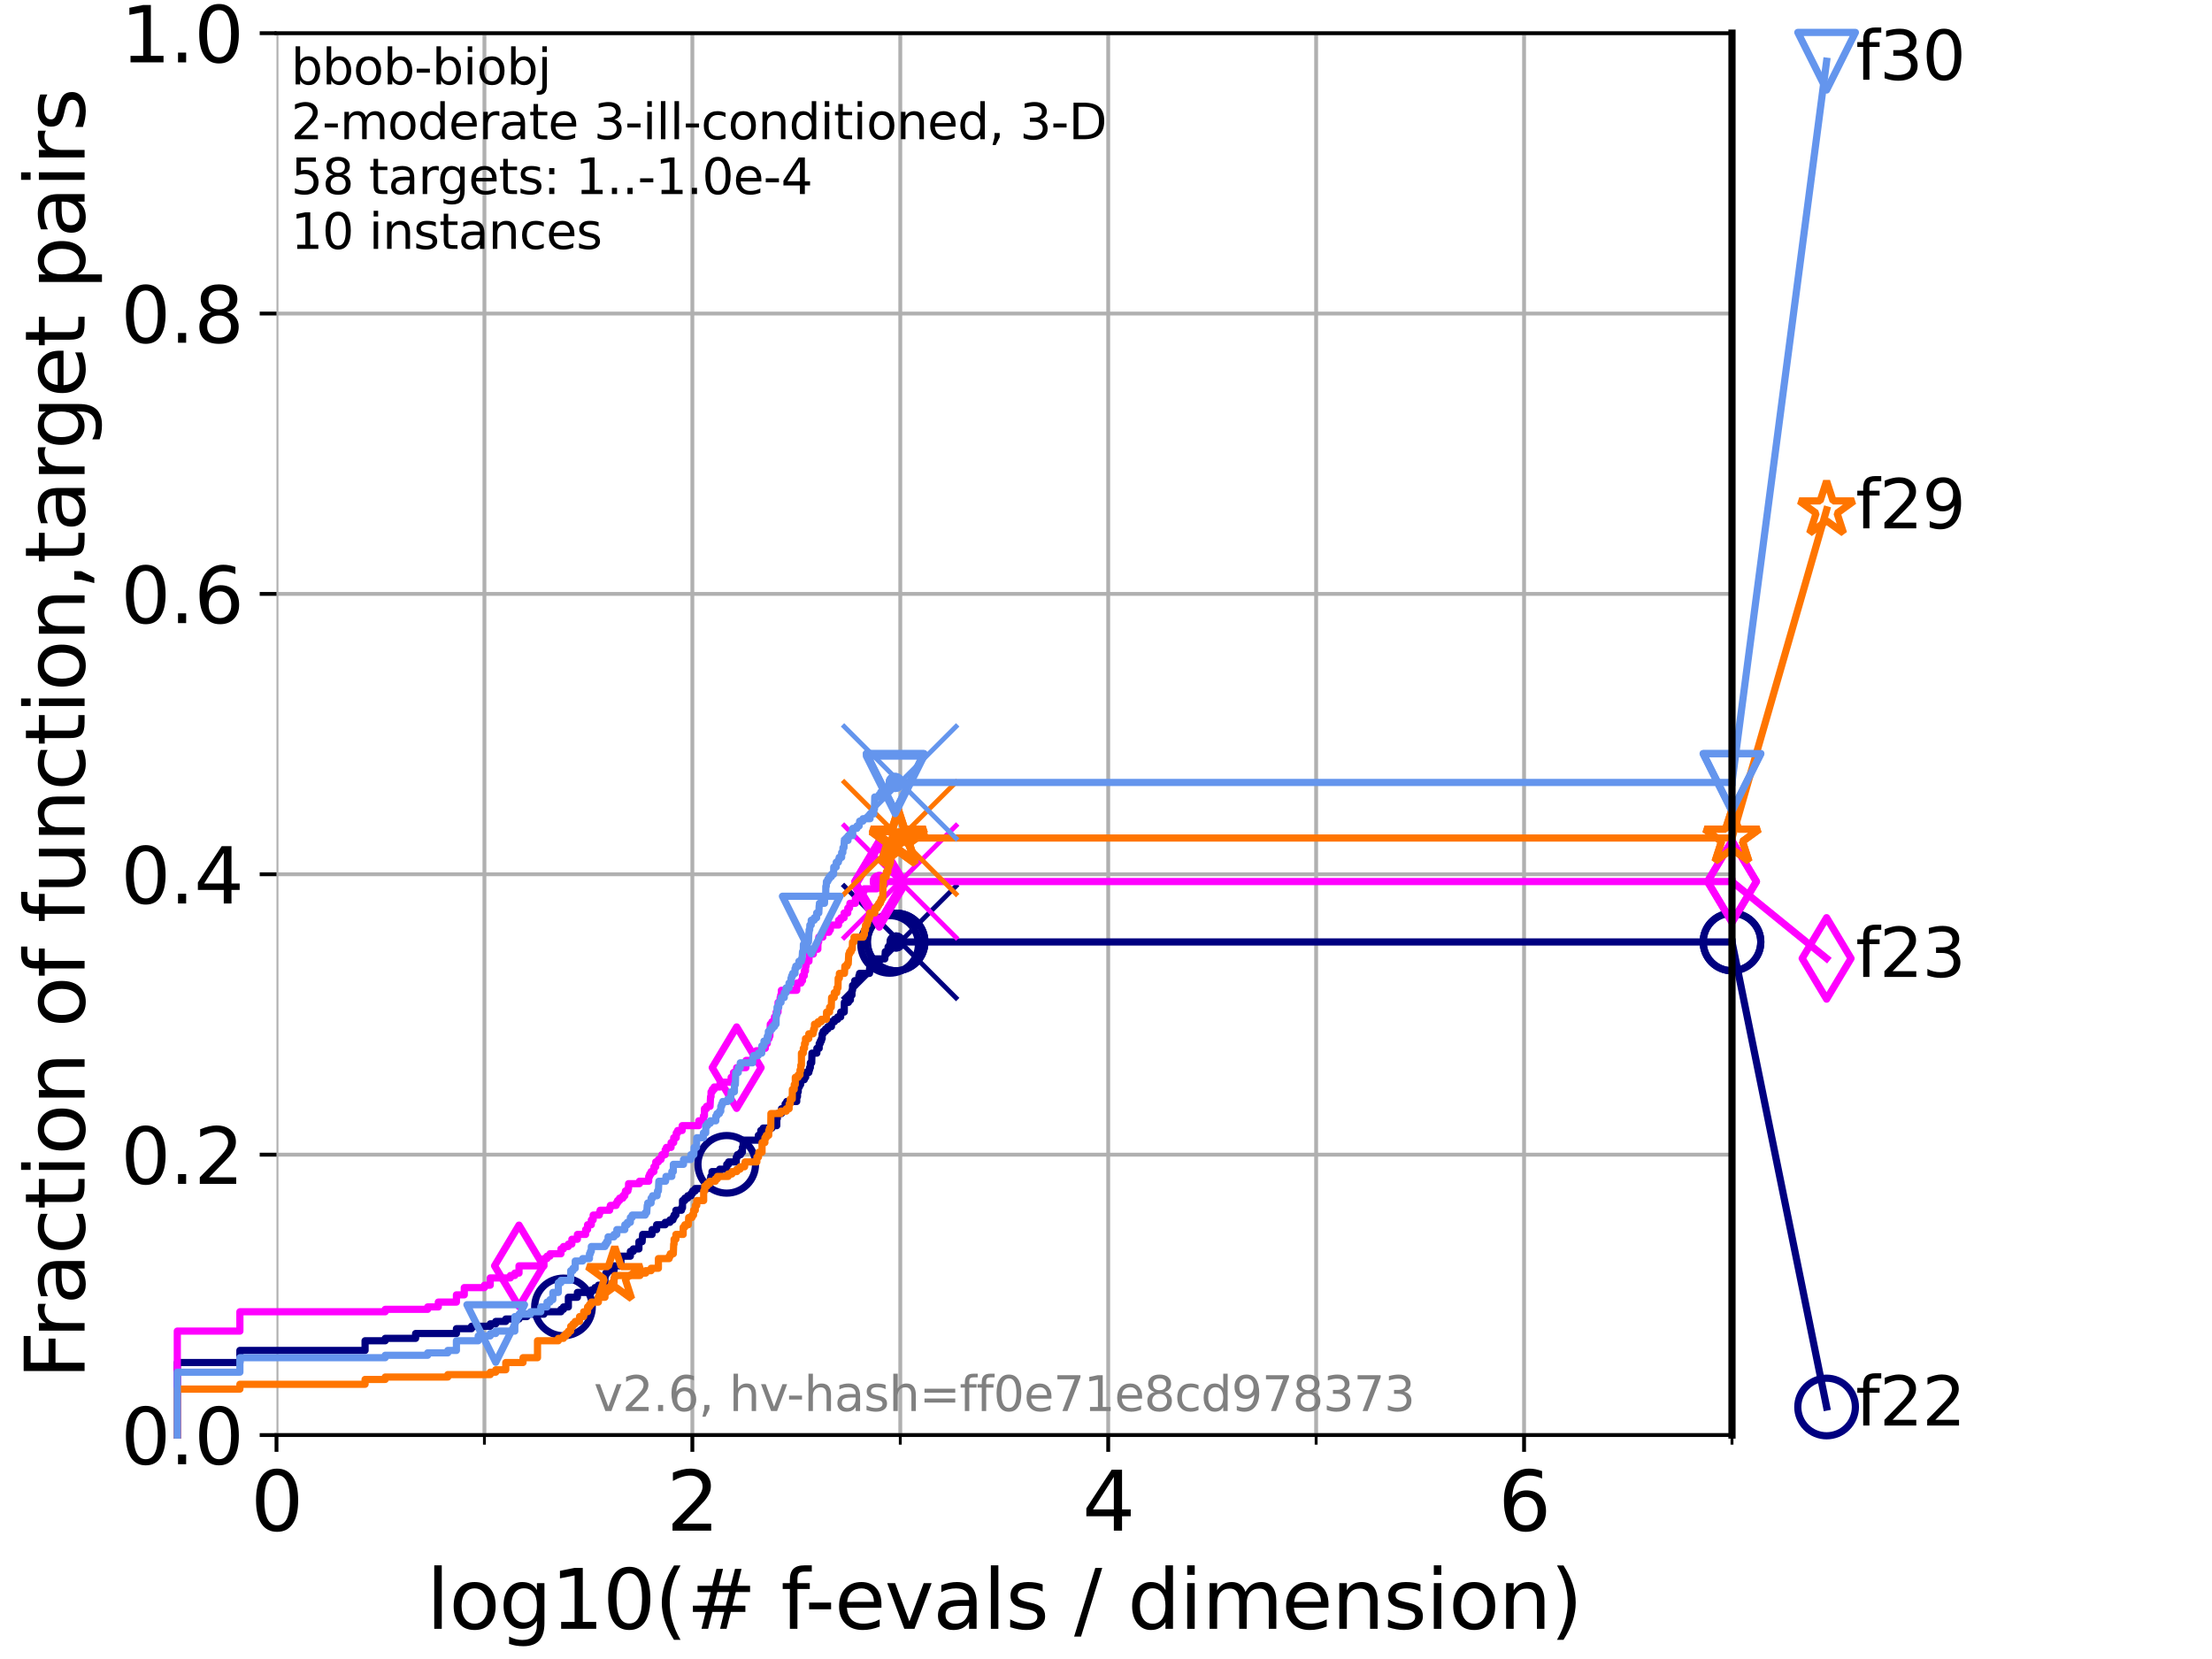 <?xml version="1.0" encoding="utf-8" standalone="no"?>
<!DOCTYPE svg PUBLIC "-//W3C//DTD SVG 1.1//EN"
  "http://www.w3.org/Graphics/SVG/1.1/DTD/svg11.dtd">
<svg xmlns:xlink="http://www.w3.org/1999/xlink" width="460.8pt" height="345.6pt" viewBox="0 0 460.8 345.6" xmlns="http://www.w3.org/2000/svg" version="1.1">
 <defs>
  <style type="text/css">*{stroke-linejoin: round; stroke-linecap: butt}</style>
 </defs>
 <g id="figure_1">
  <g id="patch_1">
   <path d="M 0 345.6 
L 460.8 345.6 
L 460.8 0 
L 0 0 
z
" style="fill: #ffffff"/>
  </g>
  <g id="axes_1">
   <g id="patch_2">
    <path d="M 57.6 298.944 
L 360.806 298.944 
L 360.806 6.912 
L 57.6 6.912 
z
" style="fill: #ffffff"/>
   </g>
   <g id="matplotlib.axis_1">
    <g id="xtick_1">
     <g id="line2d_1">
      <path d="M 57.6 298.944 
L 57.6 6.912 
" clip-path="url(#p2fb1aa73e8)" style="fill: none; stroke: #b0b0b0; stroke-width: 0.8; stroke-linecap: square"/>
     </g>
     <g id="line2d_2">
      <defs>
       <path id="m8d9303ee11" d="M 0 0 
L 0 3.5 
" style="stroke: #000000; stroke-width: 0.8"/>
      </defs>
      <g>
       <use xlink:href="#m8d9303ee11" x="57.6" y="298.944" style="stroke: #000000; stroke-width: 0.8"/>
      </g>
     </g>
     <g id="text_1">
      <!-- 0 -->
      <g transform="translate(52.192 318.861) scale(0.17 -0.17)">
       <defs>
        <path id="DejaVuSans-30" d="M 2034 4250 
Q 1547 4250 1301 3770 
Q 1056 3291 1056 2328 
Q 1056 1369 1301 889 
Q 1547 409 2034 409 
Q 2525 409 2770 889 
Q 3016 1369 3016 2328 
Q 3016 3291 2770 3770 
Q 2525 4250 2034 4250 
z
M 2034 4750 
Q 2819 4750 3233 4129 
Q 3647 3509 3647 2328 
Q 3647 1150 3233 529 
Q 2819 -91 2034 -91 
Q 1250 -91 836 529 
Q 422 1150 422 2328 
Q 422 3509 836 4129 
Q 1250 4750 2034 4750 
z
" transform="scale(0.016)"/>
       </defs>
       <use xlink:href="#DejaVuSans-30"/>
      </g>
     </g>
    </g>
    <g id="xtick_2">
     <g id="line2d_3">
      <path d="M 144.23 298.944 
L 144.23 6.912 
" clip-path="url(#p2fb1aa73e8)" style="fill: none; stroke: #b0b0b0; stroke-width: 0.8; stroke-linecap: square"/>
     </g>
     <g id="line2d_4">
      <g>
       <use xlink:href="#m8d9303ee11" x="144.23" y="298.944" style="stroke: #000000; stroke-width: 0.8"/>
      </g>
     </g>
     <g id="text_2">
      <!-- 2 -->
      <g transform="translate(138.822 318.861) scale(0.17 -0.17)">
       <defs>
        <path id="DejaVuSans-32" d="M 1228 531 
L 3431 531 
L 3431 0 
L 469 0 
L 469 531 
Q 828 903 1448 1529 
Q 2069 2156 2228 2338 
Q 2531 2678 2651 2914 
Q 2772 3150 2772 3378 
Q 2772 3750 2511 3984 
Q 2250 4219 1831 4219 
Q 1534 4219 1204 4116 
Q 875 4013 500 3803 
L 500 4441 
Q 881 4594 1212 4672 
Q 1544 4750 1819 4750 
Q 2544 4750 2975 4387 
Q 3406 4025 3406 3419 
Q 3406 3131 3298 2873 
Q 3191 2616 2906 2266 
Q 2828 2175 2409 1742 
Q 1991 1309 1228 531 
z
" transform="scale(0.016)"/>
       </defs>
       <use xlink:href="#DejaVuSans-32"/>
      </g>
     </g>
    </g>
    <g id="xtick_3">
     <g id="line2d_5">
      <path d="M 230.861 298.944 
L 230.861 6.912 
" clip-path="url(#p2fb1aa73e8)" style="fill: none; stroke: #b0b0b0; stroke-width: 0.8; stroke-linecap: square"/>
     </g>
     <g id="line2d_6">
      <g>
       <use xlink:href="#m8d9303ee11" x="230.861" y="298.944" style="stroke: #000000; stroke-width: 0.8"/>
      </g>
     </g>
     <g id="text_3">
      <!-- 4 -->
      <g transform="translate(225.453 318.861) scale(0.17 -0.17)">
       <defs>
        <path id="DejaVuSans-34" d="M 2419 4116 
L 825 1625 
L 2419 1625 
L 2419 4116 
z
M 2253 4666 
L 3047 4666 
L 3047 1625 
L 3713 1625 
L 3713 1100 
L 3047 1100 
L 3047 0 
L 2419 0 
L 2419 1100 
L 313 1100 
L 313 1709 
L 2253 4666 
z
" transform="scale(0.016)"/>
       </defs>
       <use xlink:href="#DejaVuSans-34"/>
      </g>
     </g>
    </g>
    <g id="xtick_4">
     <g id="line2d_7">
      <path d="M 317.491 298.944 
L 317.491 6.912 
" clip-path="url(#p2fb1aa73e8)" style="fill: none; stroke: #b0b0b0; stroke-width: 0.8; stroke-linecap: square"/>
     </g>
     <g id="line2d_8">
      <g>
       <use xlink:href="#m8d9303ee11" x="317.491" y="298.944" style="stroke: #000000; stroke-width: 0.8"/>
      </g>
     </g>
     <g id="text_4">
      <!-- 6 -->
      <g transform="translate(312.083 318.861) scale(0.17 -0.17)">
       <defs>
        <path id="DejaVuSans-36" d="M 2113 2584 
Q 1688 2584 1439 2293 
Q 1191 2003 1191 1497 
Q 1191 994 1439 701 
Q 1688 409 2113 409 
Q 2538 409 2786 701 
Q 3034 994 3034 1497 
Q 3034 2003 2786 2293 
Q 2538 2584 2113 2584 
z
M 3366 4563 
L 3366 3988 
Q 3128 4100 2886 4159 
Q 2644 4219 2406 4219 
Q 1781 4219 1451 3797 
Q 1122 3375 1075 2522 
Q 1259 2794 1537 2939 
Q 1816 3084 2150 3084 
Q 2853 3084 3261 2657 
Q 3669 2231 3669 1497 
Q 3669 778 3244 343 
Q 2819 -91 2113 -91 
Q 1303 -91 875 529 
Q 447 1150 447 2328 
Q 447 3434 972 4092 
Q 1497 4750 2381 4750 
Q 2619 4750 2861 4703 
Q 3103 4656 3366 4563 
z
" transform="scale(0.016)"/>
       </defs>
       <use xlink:href="#DejaVuSans-36"/>
      </g>
     </g>
    </g>
    <g id="xtick_5">
     <g id="line2d_9">
      <path d="M 100.915 298.944 
L 100.915 6.912 
" clip-path="url(#p2fb1aa73e8)" style="fill: none; stroke: #b0b0b0; stroke-width: 0.8; stroke-linecap: square"/>
     </g>
     <g id="line2d_10">
      <defs>
       <path id="m97e4cfb692" d="M 0 0 
L 0 2 
" style="stroke: #000000; stroke-width: 0.6"/>
      </defs>
      <g>
       <use xlink:href="#m97e4cfb692" x="100.915" y="298.944" style="stroke: #000000; stroke-width: 0.6"/>
      </g>
     </g>
    </g>
    <g id="xtick_6">
     <g id="line2d_11">
      <path d="M 187.546 298.944 
L 187.546 6.912 
" clip-path="url(#p2fb1aa73e8)" style="fill: none; stroke: #b0b0b0; stroke-width: 0.8; stroke-linecap: square"/>
     </g>
     <g id="line2d_12">
      <g>
       <use xlink:href="#m97e4cfb692" x="187.546" y="298.944" style="stroke: #000000; stroke-width: 0.6"/>
      </g>
     </g>
    </g>
    <g id="xtick_7">
     <g id="line2d_13">
      <path d="M 274.176 298.944 
L 274.176 6.912 
" clip-path="url(#p2fb1aa73e8)" style="fill: none; stroke: #b0b0b0; stroke-width: 0.8; stroke-linecap: square"/>
     </g>
     <g id="line2d_14">
      <g>
       <use xlink:href="#m97e4cfb692" x="274.176" y="298.944" style="stroke: #000000; stroke-width: 0.6"/>
      </g>
     </g>
    </g>
    <g id="xtick_8">
     <g id="line2d_15">
      <path d="M 360.806 298.944 
L 360.806 6.912 
" clip-path="url(#p2fb1aa73e8)" style="fill: none; stroke: #b0b0b0; stroke-width: 0.8; stroke-linecap: square"/>
     </g>
     <g id="line2d_16">
      <g>
       <use xlink:href="#m97e4cfb692" x="360.806" y="298.944" style="stroke: #000000; stroke-width: 0.6"/>
      </g>
     </g>
    </g>
    <g id="text_5">
     <!-- log10(# f-evals / dimension) -->
     <g transform="translate(88.823 339.314) scale(0.17 -0.17)">
      <defs>
       <path id="DejaVuSans-6c" d="M 603 4863 
L 1178 4863 
L 1178 0 
L 603 0 
L 603 4863 
z
" transform="scale(0.016)"/>
       <path id="DejaVuSans-6f" d="M 1959 3097 
Q 1497 3097 1228 2736 
Q 959 2375 959 1747 
Q 959 1119 1226 758 
Q 1494 397 1959 397 
Q 2419 397 2687 759 
Q 2956 1122 2956 1747 
Q 2956 2369 2687 2733 
Q 2419 3097 1959 3097 
z
M 1959 3584 
Q 2709 3584 3137 3096 
Q 3566 2609 3566 1747 
Q 3566 888 3137 398 
Q 2709 -91 1959 -91 
Q 1206 -91 779 398 
Q 353 888 353 1747 
Q 353 2609 779 3096 
Q 1206 3584 1959 3584 
z
" transform="scale(0.016)"/>
       <path id="DejaVuSans-67" d="M 2906 1791 
Q 2906 2416 2648 2759 
Q 2391 3103 1925 3103 
Q 1463 3103 1205 2759 
Q 947 2416 947 1791 
Q 947 1169 1205 825 
Q 1463 481 1925 481 
Q 2391 481 2648 825 
Q 2906 1169 2906 1791 
z
M 3481 434 
Q 3481 -459 3084 -895 
Q 2688 -1331 1869 -1331 
Q 1566 -1331 1297 -1286 
Q 1028 -1241 775 -1147 
L 775 -588 
Q 1028 -725 1275 -790 
Q 1522 -856 1778 -856 
Q 2344 -856 2625 -561 
Q 2906 -266 2906 331 
L 2906 616 
Q 2728 306 2450 153 
Q 2172 0 1784 0 
Q 1141 0 747 490 
Q 353 981 353 1791 
Q 353 2603 747 3093 
Q 1141 3584 1784 3584 
Q 2172 3584 2450 3431 
Q 2728 3278 2906 2969 
L 2906 3500 
L 3481 3500 
L 3481 434 
z
" transform="scale(0.016)"/>
       <path id="DejaVuSans-31" d="M 794 531 
L 1825 531 
L 1825 4091 
L 703 3866 
L 703 4441 
L 1819 4666 
L 2450 4666 
L 2450 531 
L 3481 531 
L 3481 0 
L 794 0 
L 794 531 
z
" transform="scale(0.016)"/>
       <path id="DejaVuSans-28" d="M 1984 4856 
Q 1566 4138 1362 3434 
Q 1159 2731 1159 2009 
Q 1159 1288 1364 580 
Q 1569 -128 1984 -844 
L 1484 -844 
Q 1016 -109 783 600 
Q 550 1309 550 2009 
Q 550 2706 781 3412 
Q 1013 4119 1484 4856 
L 1984 4856 
z
" transform="scale(0.016)"/>
       <path id="DejaVuSans-23" d="M 3272 2816 
L 2363 2816 
L 2100 1772 
L 3016 1772 
L 3272 2816 
z
M 2803 4594 
L 2478 3297 
L 3391 3297 
L 3719 4594 
L 4219 4594 
L 3897 3297 
L 4872 3297 
L 4872 2816 
L 3775 2816 
L 3519 1772 
L 4513 1772 
L 4513 1294 
L 3397 1294 
L 3072 0 
L 2572 0 
L 2894 1294 
L 1978 1294 
L 1656 0 
L 1153 0 
L 1478 1294 
L 494 1294 
L 494 1772 
L 1594 1772 
L 1856 2816 
L 850 2816 
L 850 3297 
L 1978 3297 
L 2297 4594 
L 2803 4594 
z
" transform="scale(0.016)"/>
       <path id="DejaVuSans-20" transform="scale(0.016)"/>
       <path id="DejaVuSans-66" d="M 2375 4863 
L 2375 4384 
L 1825 4384 
Q 1516 4384 1395 4259 
Q 1275 4134 1275 3809 
L 1275 3500 
L 2222 3500 
L 2222 3053 
L 1275 3053 
L 1275 0 
L 697 0 
L 697 3053 
L 147 3053 
L 147 3500 
L 697 3500 
L 697 3744 
Q 697 4328 969 4595 
Q 1241 4863 1831 4863 
L 2375 4863 
z
" transform="scale(0.016)"/>
       <path id="DejaVuSans-2d" d="M 313 2009 
L 1997 2009 
L 1997 1497 
L 313 1497 
L 313 2009 
z
" transform="scale(0.016)"/>
       <path id="DejaVuSans-65" d="M 3597 1894 
L 3597 1613 
L 953 1613 
Q 991 1019 1311 708 
Q 1631 397 2203 397 
Q 2534 397 2845 478 
Q 3156 559 3463 722 
L 3463 178 
Q 3153 47 2828 -22 
Q 2503 -91 2169 -91 
Q 1331 -91 842 396 
Q 353 884 353 1716 
Q 353 2575 817 3079 
Q 1281 3584 2069 3584 
Q 2775 3584 3186 3129 
Q 3597 2675 3597 1894 
z
M 3022 2063 
Q 3016 2534 2758 2815 
Q 2500 3097 2075 3097 
Q 1594 3097 1305 2825 
Q 1016 2553 972 2059 
L 3022 2063 
z
" transform="scale(0.016)"/>
       <path id="DejaVuSans-76" d="M 191 3500 
L 800 3500 
L 1894 563 
L 2988 3500 
L 3597 3500 
L 2284 0 
L 1503 0 
L 191 3500 
z
" transform="scale(0.016)"/>
       <path id="DejaVuSans-61" d="M 2194 1759 
Q 1497 1759 1228 1600 
Q 959 1441 959 1056 
Q 959 750 1161 570 
Q 1363 391 1709 391 
Q 2188 391 2477 730 
Q 2766 1069 2766 1631 
L 2766 1759 
L 2194 1759 
z
M 3341 1997 
L 3341 0 
L 2766 0 
L 2766 531 
Q 2569 213 2275 61 
Q 1981 -91 1556 -91 
Q 1019 -91 701 211 
Q 384 513 384 1019 
Q 384 1609 779 1909 
Q 1175 2209 1959 2209 
L 2766 2209 
L 2766 2266 
Q 2766 2663 2505 2880 
Q 2244 3097 1772 3097 
Q 1472 3097 1187 3025 
Q 903 2953 641 2809 
L 641 3341 
Q 956 3463 1253 3523 
Q 1550 3584 1831 3584 
Q 2591 3584 2966 3190 
Q 3341 2797 3341 1997 
z
" transform="scale(0.016)"/>
       <path id="DejaVuSans-73" d="M 2834 3397 
L 2834 2853 
Q 2591 2978 2328 3040 
Q 2066 3103 1784 3103 
Q 1356 3103 1142 2972 
Q 928 2841 928 2578 
Q 928 2378 1081 2264 
Q 1234 2150 1697 2047 
L 1894 2003 
Q 2506 1872 2764 1633 
Q 3022 1394 3022 966 
Q 3022 478 2636 193 
Q 2250 -91 1575 -91 
Q 1294 -91 989 -36 
Q 684 19 347 128 
L 347 722 
Q 666 556 975 473 
Q 1284 391 1588 391 
Q 1994 391 2212 530 
Q 2431 669 2431 922 
Q 2431 1156 2273 1281 
Q 2116 1406 1581 1522 
L 1381 1569 
Q 847 1681 609 1914 
Q 372 2147 372 2553 
Q 372 3047 722 3315 
Q 1072 3584 1716 3584 
Q 2034 3584 2315 3537 
Q 2597 3491 2834 3397 
z
" transform="scale(0.016)"/>
       <path id="DejaVuSans-2f" d="M 1625 4666 
L 2156 4666 
L 531 -594 
L 0 -594 
L 1625 4666 
z
" transform="scale(0.016)"/>
       <path id="DejaVuSans-64" d="M 2906 2969 
L 2906 4863 
L 3481 4863 
L 3481 0 
L 2906 0 
L 2906 525 
Q 2725 213 2448 61 
Q 2172 -91 1784 -91 
Q 1150 -91 751 415 
Q 353 922 353 1747 
Q 353 2572 751 3078 
Q 1150 3584 1784 3584 
Q 2172 3584 2448 3432 
Q 2725 3281 2906 2969 
z
M 947 1747 
Q 947 1113 1208 752 
Q 1469 391 1925 391 
Q 2381 391 2643 752 
Q 2906 1113 2906 1747 
Q 2906 2381 2643 2742 
Q 2381 3103 1925 3103 
Q 1469 3103 1208 2742 
Q 947 2381 947 1747 
z
" transform="scale(0.016)"/>
       <path id="DejaVuSans-69" d="M 603 3500 
L 1178 3500 
L 1178 0 
L 603 0 
L 603 3500 
z
M 603 4863 
L 1178 4863 
L 1178 4134 
L 603 4134 
L 603 4863 
z
" transform="scale(0.016)"/>
       <path id="DejaVuSans-6d" d="M 3328 2828 
Q 3544 3216 3844 3400 
Q 4144 3584 4550 3584 
Q 5097 3584 5394 3201 
Q 5691 2819 5691 2113 
L 5691 0 
L 5113 0 
L 5113 2094 
Q 5113 2597 4934 2840 
Q 4756 3084 4391 3084 
Q 3944 3084 3684 2787 
Q 3425 2491 3425 1978 
L 3425 0 
L 2847 0 
L 2847 2094 
Q 2847 2600 2669 2842 
Q 2491 3084 2119 3084 
Q 1678 3084 1418 2786 
Q 1159 2488 1159 1978 
L 1159 0 
L 581 0 
L 581 3500 
L 1159 3500 
L 1159 2956 
Q 1356 3278 1631 3431 
Q 1906 3584 2284 3584 
Q 2666 3584 2933 3390 
Q 3200 3197 3328 2828 
z
" transform="scale(0.016)"/>
       <path id="DejaVuSans-6e" d="M 3513 2113 
L 3513 0 
L 2938 0 
L 2938 2094 
Q 2938 2591 2744 2837 
Q 2550 3084 2163 3084 
Q 1697 3084 1428 2787 
Q 1159 2491 1159 1978 
L 1159 0 
L 581 0 
L 581 3500 
L 1159 3500 
L 1159 2956 
Q 1366 3272 1645 3428 
Q 1925 3584 2291 3584 
Q 2894 3584 3203 3211 
Q 3513 2838 3513 2113 
z
" transform="scale(0.016)"/>
       <path id="DejaVuSans-29" d="M 513 4856 
L 1013 4856 
Q 1481 4119 1714 3412 
Q 1947 2706 1947 2009 
Q 1947 1309 1714 600 
Q 1481 -109 1013 -844 
L 513 -844 
Q 928 -128 1133 580 
Q 1338 1288 1338 2009 
Q 1338 2731 1133 3434 
Q 928 4138 513 4856 
z
" transform="scale(0.016)"/>
      </defs>
      <use xlink:href="#DejaVuSans-6c"/>
      <use xlink:href="#DejaVuSans-6f" x="27.783"/>
      <use xlink:href="#DejaVuSans-67" x="88.965"/>
      <use xlink:href="#DejaVuSans-31" x="152.441"/>
      <use xlink:href="#DejaVuSans-30" x="216.064"/>
      <use xlink:href="#DejaVuSans-28" x="279.688"/>
      <use xlink:href="#DejaVuSans-23" x="318.701"/>
      <use xlink:href="#DejaVuSans-20" x="402.49"/>
      <use xlink:href="#DejaVuSans-66" x="434.277"/>
      <use xlink:href="#DejaVuSans-2d" x="463.982"/>
      <use xlink:href="#DejaVuSans-65" x="500.066"/>
      <use xlink:href="#DejaVuSans-76" x="561.59"/>
      <use xlink:href="#DejaVuSans-61" x="620.77"/>
      <use xlink:href="#DejaVuSans-6c" x="682.049"/>
      <use xlink:href="#DejaVuSans-73" x="709.832"/>
      <use xlink:href="#DejaVuSans-20" x="761.932"/>
      <use xlink:href="#DejaVuSans-2f" x="793.719"/>
      <use xlink:href="#DejaVuSans-20" x="827.41"/>
      <use xlink:href="#DejaVuSans-64" x="859.197"/>
      <use xlink:href="#DejaVuSans-69" x="922.674"/>
      <use xlink:href="#DejaVuSans-6d" x="950.457"/>
      <use xlink:href="#DejaVuSans-65" x="1047.869"/>
      <use xlink:href="#DejaVuSans-6e" x="1109.393"/>
      <use xlink:href="#DejaVuSans-73" x="1172.771"/>
      <use xlink:href="#DejaVuSans-69" x="1224.871"/>
      <use xlink:href="#DejaVuSans-6f" x="1252.654"/>
      <use xlink:href="#DejaVuSans-6e" x="1313.836"/>
      <use xlink:href="#DejaVuSans-29" x="1377.215"/>
     </g>
    </g>
   </g>
   <g id="matplotlib.axis_2">
    <g id="ytick_1">
     <g id="line2d_17">
      <path d="M 57.6 298.944 
L 360.806 298.944 
" clip-path="url(#p2fb1aa73e8)" style="fill: none; stroke: #b0b0b0; stroke-width: 0.8; stroke-linecap: square"/>
     </g>
     <g id="line2d_18">
      <defs>
       <path id="m32e184a196" d="M 0 0 
L -3.5 0 
" style="stroke: #000000; stroke-width: 0.8"/>
      </defs>
      <g>
       <use xlink:href="#m32e184a196" x="57.6" y="298.944" style="stroke: #000000; stroke-width: 0.8"/>
      </g>
     </g>
     <g id="text_6">
      <!-- 0.0 -->
      <g transform="translate(25.155 305.023) scale(0.16 -0.16)">
       <defs>
        <path id="DejaVuSans-2e" d="M 684 794 
L 1344 794 
L 1344 0 
L 684 0 
L 684 794 
z
" transform="scale(0.016)"/>
       </defs>
       <use xlink:href="#DejaVuSans-30"/>
       <use xlink:href="#DejaVuSans-2e" x="63.623"/>
       <use xlink:href="#DejaVuSans-30" x="95.41"/>
      </g>
     </g>
    </g>
    <g id="ytick_2">
     <g id="line2d_19">
      <path d="M 57.6 240.538 
L 360.806 240.538 
" clip-path="url(#p2fb1aa73e8)" style="fill: none; stroke: #b0b0b0; stroke-width: 0.8; stroke-linecap: square"/>
     </g>
     <g id="line2d_20">
      <g>
       <use xlink:href="#m32e184a196" x="57.6" y="240.538" style="stroke: #000000; stroke-width: 0.8"/>
      </g>
     </g>
     <g id="text_7">
      <!-- 0.2 -->
      <g transform="translate(25.155 246.616) scale(0.16 -0.16)">
       <use xlink:href="#DejaVuSans-30"/>
       <use xlink:href="#DejaVuSans-2e" x="63.623"/>
       <use xlink:href="#DejaVuSans-32" x="95.41"/>
      </g>
     </g>
    </g>
    <g id="ytick_3">
     <g id="line2d_21">
      <path d="M 57.6 182.131 
L 360.806 182.131 
" clip-path="url(#p2fb1aa73e8)" style="fill: none; stroke: #b0b0b0; stroke-width: 0.8; stroke-linecap: square"/>
     </g>
     <g id="line2d_22">
      <g>
       <use xlink:href="#m32e184a196" x="57.6" y="182.131" style="stroke: #000000; stroke-width: 0.8"/>
      </g>
     </g>
     <g id="text_8">
      <!-- 0.4 -->
      <g transform="translate(25.155 188.21) scale(0.16 -0.16)">
       <use xlink:href="#DejaVuSans-30"/>
       <use xlink:href="#DejaVuSans-2e" x="63.623"/>
       <use xlink:href="#DejaVuSans-34" x="95.41"/>
      </g>
     </g>
    </g>
    <g id="ytick_4">
     <g id="line2d_23">
      <path d="M 57.6 123.725 
L 360.806 123.725 
" clip-path="url(#p2fb1aa73e8)" style="fill: none; stroke: #b0b0b0; stroke-width: 0.8; stroke-linecap: square"/>
     </g>
     <g id="line2d_24">
      <g>
       <use xlink:href="#m32e184a196" x="57.6" y="123.725" style="stroke: #000000; stroke-width: 0.8"/>
      </g>
     </g>
     <g id="text_9">
      <!-- 0.6 -->
      <g transform="translate(25.155 129.804) scale(0.16 -0.16)">
       <use xlink:href="#DejaVuSans-30"/>
       <use xlink:href="#DejaVuSans-2e" x="63.623"/>
       <use xlink:href="#DejaVuSans-36" x="95.41"/>
      </g>
     </g>
    </g>
    <g id="ytick_5">
     <g id="line2d_25">
      <path d="M 57.6 65.318 
L 360.806 65.318 
" clip-path="url(#p2fb1aa73e8)" style="fill: none; stroke: #b0b0b0; stroke-width: 0.8; stroke-linecap: square"/>
     </g>
     <g id="line2d_26">
      <g>
       <use xlink:href="#m32e184a196" x="57.6" y="65.318" style="stroke: #000000; stroke-width: 0.8"/>
      </g>
     </g>
     <g id="text_10">
      <!-- 0.8 -->
      <g transform="translate(25.155 71.397) scale(0.16 -0.16)">
       <defs>
        <path id="DejaVuSans-38" d="M 2034 2216 
Q 1584 2216 1326 1975 
Q 1069 1734 1069 1313 
Q 1069 891 1326 650 
Q 1584 409 2034 409 
Q 2484 409 2743 651 
Q 3003 894 3003 1313 
Q 3003 1734 2745 1975 
Q 2488 2216 2034 2216 
z
M 1403 2484 
Q 997 2584 770 2862 
Q 544 3141 544 3541 
Q 544 4100 942 4425 
Q 1341 4750 2034 4750 
Q 2731 4750 3128 4425 
Q 3525 4100 3525 3541 
Q 3525 3141 3298 2862 
Q 3072 2584 2669 2484 
Q 3125 2378 3379 2068 
Q 3634 1759 3634 1313 
Q 3634 634 3220 271 
Q 2806 -91 2034 -91 
Q 1263 -91 848 271 
Q 434 634 434 1313 
Q 434 1759 690 2068 
Q 947 2378 1403 2484 
z
M 1172 3481 
Q 1172 3119 1398 2916 
Q 1625 2713 2034 2713 
Q 2441 2713 2670 2916 
Q 2900 3119 2900 3481 
Q 2900 3844 2670 4047 
Q 2441 4250 2034 4250 
Q 1625 4250 1398 4047 
Q 1172 3844 1172 3481 
z
" transform="scale(0.016)"/>
       </defs>
       <use xlink:href="#DejaVuSans-30"/>
       <use xlink:href="#DejaVuSans-2e" x="63.623"/>
       <use xlink:href="#DejaVuSans-38" x="95.41"/>
      </g>
     </g>
    </g>
    <g id="ytick_6">
     <g id="line2d_27">
      <path d="M 57.6 6.912 
L 360.806 6.912 
" clip-path="url(#p2fb1aa73e8)" style="fill: none; stroke: #b0b0b0; stroke-width: 0.8; stroke-linecap: square"/>
     </g>
     <g id="line2d_28">
      <g>
       <use xlink:href="#m32e184a196" x="57.6" y="6.912" style="stroke: #000000; stroke-width: 0.8"/>
      </g>
     </g>
     <g id="text_11">
      <!-- 1.0 -->
      <g transform="translate(25.155 12.991) scale(0.16 -0.16)">
       <use xlink:href="#DejaVuSans-31"/>
       <use xlink:href="#DejaVuSans-2e" x="63.623"/>
       <use xlink:href="#DejaVuSans-30" x="95.41"/>
      </g>
     </g>
    </g>
    <g id="text_12">
     <!-- Fraction of function,target pairs -->
     <g transform="translate(17.62 287.313) rotate(-90) scale(0.17 -0.17)">
      <defs>
       <path id="DejaVuSans-46" d="M 628 4666 
L 3309 4666 
L 3309 4134 
L 1259 4134 
L 1259 2759 
L 3109 2759 
L 3109 2228 
L 1259 2228 
L 1259 0 
L 628 0 
L 628 4666 
z
" transform="scale(0.016)"/>
       <path id="DejaVuSans-72" d="M 2631 2963 
Q 2534 3019 2420 3045 
Q 2306 3072 2169 3072 
Q 1681 3072 1420 2755 
Q 1159 2438 1159 1844 
L 1159 0 
L 581 0 
L 581 3500 
L 1159 3500 
L 1159 2956 
Q 1341 3275 1631 3429 
Q 1922 3584 2338 3584 
Q 2397 3584 2469 3576 
Q 2541 3569 2628 3553 
L 2631 2963 
z
" transform="scale(0.016)"/>
       <path id="DejaVuSans-63" d="M 3122 3366 
L 3122 2828 
Q 2878 2963 2633 3030 
Q 2388 3097 2138 3097 
Q 1578 3097 1268 2742 
Q 959 2388 959 1747 
Q 959 1106 1268 751 
Q 1578 397 2138 397 
Q 2388 397 2633 464 
Q 2878 531 3122 666 
L 3122 134 
Q 2881 22 2623 -34 
Q 2366 -91 2075 -91 
Q 1284 -91 818 406 
Q 353 903 353 1747 
Q 353 2603 823 3093 
Q 1294 3584 2113 3584 
Q 2378 3584 2631 3529 
Q 2884 3475 3122 3366 
z
" transform="scale(0.016)"/>
       <path id="DejaVuSans-74" d="M 1172 4494 
L 1172 3500 
L 2356 3500 
L 2356 3053 
L 1172 3053 
L 1172 1153 
Q 1172 725 1289 603 
Q 1406 481 1766 481 
L 2356 481 
L 2356 0 
L 1766 0 
Q 1100 0 847 248 
Q 594 497 594 1153 
L 594 3053 
L 172 3053 
L 172 3500 
L 594 3500 
L 594 4494 
L 1172 4494 
z
" transform="scale(0.016)"/>
       <path id="DejaVuSans-75" d="M 544 1381 
L 544 3500 
L 1119 3500 
L 1119 1403 
Q 1119 906 1312 657 
Q 1506 409 1894 409 
Q 2359 409 2629 706 
Q 2900 1003 2900 1516 
L 2900 3500 
L 3475 3500 
L 3475 0 
L 2900 0 
L 2900 538 
Q 2691 219 2414 64 
Q 2138 -91 1772 -91 
Q 1169 -91 856 284 
Q 544 659 544 1381 
z
M 1991 3584 
L 1991 3584 
z
" transform="scale(0.016)"/>
       <path id="DejaVuSans-2c" d="M 750 794 
L 1409 794 
L 1409 256 
L 897 -744 
L 494 -744 
L 750 256 
L 750 794 
z
" transform="scale(0.016)"/>
       <path id="DejaVuSans-70" d="M 1159 525 
L 1159 -1331 
L 581 -1331 
L 581 3500 
L 1159 3500 
L 1159 2969 
Q 1341 3281 1617 3432 
Q 1894 3584 2278 3584 
Q 2916 3584 3314 3078 
Q 3713 2572 3713 1747 
Q 3713 922 3314 415 
Q 2916 -91 2278 -91 
Q 1894 -91 1617 61 
Q 1341 213 1159 525 
z
M 3116 1747 
Q 3116 2381 2855 2742 
Q 2594 3103 2138 3103 
Q 1681 3103 1420 2742 
Q 1159 2381 1159 1747 
Q 1159 1113 1420 752 
Q 1681 391 2138 391 
Q 2594 391 2855 752 
Q 3116 1113 3116 1747 
z
" transform="scale(0.016)"/>
      </defs>
      <use xlink:href="#DejaVuSans-46"/>
      <use xlink:href="#DejaVuSans-72" x="50.27"/>
      <use xlink:href="#DejaVuSans-61" x="91.383"/>
      <use xlink:href="#DejaVuSans-63" x="152.662"/>
      <use xlink:href="#DejaVuSans-74" x="207.643"/>
      <use xlink:href="#DejaVuSans-69" x="246.852"/>
      <use xlink:href="#DejaVuSans-6f" x="274.635"/>
      <use xlink:href="#DejaVuSans-6e" x="335.816"/>
      <use xlink:href="#DejaVuSans-20" x="399.195"/>
      <use xlink:href="#DejaVuSans-6f" x="430.982"/>
      <use xlink:href="#DejaVuSans-66" x="492.164"/>
      <use xlink:href="#DejaVuSans-20" x="527.369"/>
      <use xlink:href="#DejaVuSans-66" x="559.156"/>
      <use xlink:href="#DejaVuSans-75" x="594.361"/>
      <use xlink:href="#DejaVuSans-6e" x="657.74"/>
      <use xlink:href="#DejaVuSans-63" x="721.119"/>
      <use xlink:href="#DejaVuSans-74" x="776.1"/>
      <use xlink:href="#DejaVuSans-69" x="815.309"/>
      <use xlink:href="#DejaVuSans-6f" x="843.092"/>
      <use xlink:href="#DejaVuSans-6e" x="904.273"/>
      <use xlink:href="#DejaVuSans-2c" x="967.652"/>
      <use xlink:href="#DejaVuSans-74" x="999.439"/>
      <use xlink:href="#DejaVuSans-61" x="1038.648"/>
      <use xlink:href="#DejaVuSans-72" x="1099.928"/>
      <use xlink:href="#DejaVuSans-67" x="1139.291"/>
      <use xlink:href="#DejaVuSans-65" x="1202.768"/>
      <use xlink:href="#DejaVuSans-74" x="1264.291"/>
      <use xlink:href="#DejaVuSans-20" x="1303.5"/>
      <use xlink:href="#DejaVuSans-70" x="1335.287"/>
      <use xlink:href="#DejaVuSans-61" x="1398.764"/>
      <use xlink:href="#DejaVuSans-69" x="1460.043"/>
      <use xlink:href="#DejaVuSans-72" x="1487.826"/>
      <use xlink:href="#DejaVuSans-73" x="1528.939"/>
     </g>
    </g>
   </g>
   <g id="line2d_29">
    <defs>
     <path id="m2632447ee5" d="M 0 1.5 
C 0.398 1.5 0.779 1.342 1.061 1.061 
C 1.342 0.779 1.5 0.398 1.5 0 
C 1.5 -0.398 1.342 -0.779 1.061 -1.061 
C 0.779 -1.342 0.398 -1.5 0 -1.5 
C -0.398 -1.5 -0.779 -1.342 -1.061 -1.061 
C -1.342 -0.779 -1.5 -0.398 -1.5 0 
C -1.5 0.398 -1.342 0.779 -1.061 1.061 
C -0.779 1.342 -0.398 1.5 0 1.5 
z
" style="stroke: #000080"/>
    </defs>
    <g>
     <use xlink:href="#m2632447ee5" x="186.679" y="196.229" style="fill: #000080; stroke: #000080"/>
     <use xlink:href="#m2632447ee5" x="186.679" y="196.229" style="fill: #000080; stroke: #000080"/>
    </g>
   </g>
   <g id="line2d_30">
    <path d="M 36.933 298.944 
L 36.933 283.839 
L 49.973 283.839 
L 49.973 281.321 
L 76.051 281.321 
L 76.051 279.307 
L 80.249 279.307 
L 80.249 278.804 
L 86.578 278.804 
L 86.578 277.797 
L 95.081 277.797 
L 95.081 276.79 
L 98.223 276.79 
L 98.223 276.286 
L 102.129 276.286 
L 102.129 275.783 
L 103.27 275.783 
L 103.27 275.279 
L 105.362 275.279 
L 105.362 274.776 
L 108.12 274.776 
L 108.12 274.272 
L 109.757 274.272 
L 109.757 273.769 
L 113.317 273.769 
L 113.317 273.265 
L 116.854 273.265 
L 116.854 272.762 
L 117.384 272.762 
L 117.384 272.258 
L 118.401 272.258 
L 118.401 270.244 
L 120.284 270.244 
L 120.284 269.237 
L 123.184 269.237 
L 123.184 268.734 
L 123.936 268.734 
L 123.936 268.23 
L 124.66 268.23 
L 124.66 267.727 
L 126.029 267.727 
L 126.029 265.713 
L 126.193 265.713 
L 126.193 265.209 
L 126.517 265.209 
L 126.517 264.706 
L 127.911 264.706 
L 127.911 263.699 
L 129.209 263.699 
L 129.209 263.195 
L 129.348 263.195 
L 129.348 261.685 
L 131.316 261.685 
L 131.316 260.678 
L 131.929 260.678 
L 131.929 260.174 
L 133.098 260.174 
L 133.098 258.664 
L 133.766 258.664 
L 133.875 257.153 
L 135.835 257.153 
L 135.835 256.146 
L 136.79 256.146 
L 136.79 255.139 
L 138.566 255.139 
L 138.566 254.636 
L 139.556 254.636 
L 139.556 254.132 
L 140.189 254.132 
L 140.189 253.629 
L 140.421 253.629 
L 140.421 253.125 
L 140.801 253.125 
L 140.801 252.118 
L 141.968 252.118 
L 141.968 251.615 
L 142.179 251.615 
L 142.179 250.104 
L 142.662 250.104 
L 142.662 249.601 
L 143.265 249.601 
L 143.265 249.097 
L 143.978 249.097 
L 143.978 248.594 
L 144.293 248.594 
L 144.293 248.09 
L 144.847 248.09 
L 144.847 247.587 
L 147.503 247.587 
L 147.503 246.58 
L 147.92 246.58 
L 147.971 245.573 
L 148.074 245.573 
L 148.074 245.069 
L 148.327 245.069 
L 148.327 244.062 
L 149.922 244.062 
L 149.922 243.559 
L 151.392 243.559 
L 151.392 242.552 
L 151.774 242.552 
L 151.774 242.048 
L 153.383 242.048 
L 153.383 241.041 
L 153.613 241.041 
L 153.613 240.538 
L 154.286 240.538 
L 154.286 240.034 
L 154.65 240.034 
L 154.65 239.027 
L 154.793 239.027 
L 154.829 237.517 
L 157.977 237.517 
L 157.977 236.51 
L 158.484 236.51 
L 158.484 235.503 
L 158.977 235.503 
L 158.977 234.999 
L 160.804 234.999 
L 160.804 234.496 
L 161.815 234.496 
L 161.815 232.985 
L 161.938 232.985 
L 161.938 231.978 
L 162.799 231.978 
L 162.799 230.971 
L 163.554 230.971 
L 163.554 229.964 
L 163.888 229.964 
L 163.888 229.461 
L 165.973 229.461 
L 165.973 228.454 
L 166.131 228.454 
L 166.131 227.447 
L 166.287 227.447 
L 166.287 226.44 
L 166.518 226.44 
L 166.518 225.936 
L 166.785 225.936 
L 166.785 224.929 
L 167.544 224.929 
L 167.544 224.425 
L 167.833 224.425 
L 167.833 223.418 
L 168.5 223.418 
L 168.5 222.915 
L 168.638 222.915 
L 168.638 222.411 
L 168.808 222.411 
L 168.808 221.404 
L 169.095 221.404 
L 169.145 219.39 
L 170.167 219.39 
L 170.167 218.383 
L 170.651 218.383 
L 170.651 217.376 
L 170.88 217.376 
L 170.88 216.873 
L 171.107 216.873 
L 171.107 216.369 
L 171.271 216.369 
L 171.271 215.362 
L 171.479 215.362 
L 171.479 214.859 
L 171.959 214.859 
L 171.959 214.355 
L 172.469 214.355 
L 172.469 213.852 
L 173.209 213.852 
L 173.209 212.845 
L 173.843 212.845 
L 173.843 212.341 
L 174.506 212.341 
L 174.506 211.838 
L 175.135 211.838 
L 175.135 210.831 
L 175.873 210.831 
L 175.896 208.817 
L 176.75 208.817 
L 176.75 208.313 
L 177.157 208.313 
L 177.157 207.306 
L 177.481 207.306 
L 177.481 206.299 
L 177.599 206.299 
L 177.599 205.292 
L 178.061 205.292 
L 178.061 204.285 
L 178.914 204.285 
L 178.914 203.278 
L 179.062 203.278 
L 179.062 202.775 
L 181.138 202.775 
L 181.138 201.768 
L 181.261 201.768 
L 181.261 200.761 
L 181.591 200.761 
L 181.591 199.754 
L 184.318 199.754 
L 184.422 198.243 
L 185.005 198.243 
L 185.005 197.236 
L 185.325 197.236 
L 185.325 196.733 
L 186.679 196.733 
L 186.679 196.229 
L 360.806 196.229 
L 360.806 196.229 
" style="fill: none; stroke: #000080; stroke-width: 1.5; stroke-linecap: square"/>
   </g>
   <g id="line2d_31">
    <defs>
     <path id="m3e7023015e" d="M 0 6 
C 1.591 6 3.117 5.368 4.243 4.243 
C 5.368 3.117 6 1.591 6 0 
C 6 -1.591 5.368 -3.117 4.243 -4.243 
C 3.117 -5.368 1.591 -6 0 -6 
C -1.591 -6 -3.117 -5.368 -4.243 -4.243 
C -5.368 -3.117 -6 -1.591 -6 0 
C -6 1.591 -5.368 3.117 -4.243 4.243 
C -3.117 5.368 -1.591 6 0 6 
z
" style="stroke: #000080; stroke-width: 1.5"/>
    </defs>
    <g>
     <use xlink:href="#m3e7023015e" x="117.384" y="272.258" style="fill-opacity: 0; stroke: #000080; stroke-width: 1.5"/>
     <use xlink:href="#m3e7023015e" x="151.392" y="242.552" style="fill-opacity: 0; stroke: #000080; stroke-width: 1.5"/>
     <use xlink:href="#m3e7023015e" x="185.325" y="196.733" style="fill-opacity: 0; stroke: #000080; stroke-width: 1.5"/>
     <use xlink:href="#m3e7023015e" x="186.679" y="196.229" style="fill-opacity: 0; stroke: #000080; stroke-width: 1.5"/>
     <use xlink:href="#m3e7023015e" x="186.679" y="196.229" style="fill-opacity: 0; stroke: #000080; stroke-width: 1.5"/>
     <use xlink:href="#m3e7023015e" x="360.806" y="196.229" style="fill-opacity: 0; stroke: #000080; stroke-width: 1.5"/>
    </g>
   </g>
   <g id="line2d_32">
    <path style="fill: none; stroke: #000080; stroke-width: 1.5; stroke-linecap: square"/>
    <g/>
   </g>
   <g id="line2d_33">
    <path d="M 187.508 196.229 
" clip-path="url(#p2fb1aa73e8)" style="fill: none; stroke: #000080; stroke-width: 1.5; stroke-linecap: square"/>
    <defs>
     <path id="m914a5c95a8" d="M -12 12 
L 12 -12 
M -12 -12 
L 12 12 
" style="stroke: #000080"/>
    </defs>
    <g clip-path="url(#p2fb1aa73e8)">
     <use xlink:href="#m914a5c95a8" x="187.508" y="196.229" style="fill: #000080; stroke: #000080"/>
    </g>
   </g>
   <g id="line2d_34">
    <defs>
     <path id="mc11cb7660b" d="M 0 1.5 
C 0.398 1.5 0.779 1.342 1.061 1.061 
C 1.342 0.779 1.5 0.398 1.5 0 
C 1.5 -0.398 1.342 -0.779 1.061 -1.061 
C 0.779 -1.342 0.398 -1.5 0 -1.5 
C -0.398 -1.5 -0.779 -1.342 -1.061 -1.061 
C -1.342 -0.779 -1.5 -0.398 -1.5 0 
C -1.5 0.398 -1.342 0.779 -1.061 1.061 
C -0.779 1.342 -0.398 1.5 0 1.5 
z
" style="stroke: #ff00ff"/>
    </defs>
    <g>
     <use xlink:href="#mc11cb7660b" x="183.175" y="183.642" style="fill: #ff00ff; stroke: #ff00ff"/>
     <use xlink:href="#mc11cb7660b" x="183.175" y="183.642" style="fill: #ff00ff; stroke: #ff00ff"/>
    </g>
   </g>
   <g id="line2d_35">
    <path d="M 36.933 298.944 
L 36.933 277.293 
L 49.973 277.293 
L 49.973 273.265 
L 80.249 273.265 
L 80.249 272.762 
L 89.09 272.762 
L 89.09 272.258 
L 91.306 272.258 
L 91.306 271.251 
L 95.081 271.251 
L 95.081 269.741 
L 96.718 269.741 
L 96.718 268.23 
L 100.915 268.23 
L 100.915 267.727 
L 102.129 267.727 
L 102.129 266.216 
L 106.327 266.216 
L 106.327 265.713 
L 107.245 265.713 
L 107.245 265.209 
L 108.12 265.209 
L 108.12 263.699 
L 113.317 263.699 
L 113.317 262.188 
L 113.954 262.188 
L 113.954 261.685 
L 114.571 261.685 
L 114.571 261.181 
L 116.854 261.181 
L 116.854 260.174 
L 117.384 260.174 
L 117.384 259.671 
L 118.401 259.671 
L 118.401 259.167 
L 119.129 259.167 
L 119.129 258.16 
L 120.284 258.16 
L 120.284 257.153 
L 121.995 257.153 
L 121.995 256.146 
L 122.4 256.146 
L 122.4 255.139 
L 123.184 255.139 
L 123.184 254.132 
L 123.564 254.132 
L 123.564 253.125 
L 124.837 253.125 
L 124.837 252.622 
L 125.012 252.622 
L 125.012 252.118 
L 126.994 252.118 
L 126.994 251.615 
L 127.15 251.615 
L 127.15 251.111 
L 128.354 251.111 
L 128.354 250.608 
L 128.643 250.608 
L 128.643 250.104 
L 129.069 250.104 
L 129.069 249.601 
L 129.759 249.601 
L 129.759 249.097 
L 130.16 249.097 
L 130.16 248.594 
L 130.292 248.594 
L 130.292 248.09 
L 130.811 248.09 
L 130.811 247.587 
L 130.939 247.587 
L 130.939 246.58 
L 133.211 246.58 
L 133.211 246.076 
L 135.136 246.076 
L 135.136 245.069 
L 135.339 245.069 
L 135.339 244.566 
L 135.638 244.566 
L 135.638 244.062 
L 136.223 244.062 
L 136.223 243.055 
L 136.603 243.055 
L 136.603 242.048 
L 137.159 242.048 
L 137.159 241.545 
L 137.699 241.545 
L 137.699 241.041 
L 137.876 241.041 
L 137.876 240.538 
L 138.566 240.538 
L 138.566 239.531 
L 138.819 239.531 
L 138.819 239.027 
L 139.796 239.027 
L 139.796 238.02 
L 140.344 238.02 
L 140.344 237.013 
L 140.876 237.013 
L 140.876 236.006 
L 141.173 236.006 
L 141.173 235.503 
L 142.109 235.503 
L 142.109 234.496 
L 145.562 234.496 
L 145.562 233.489 
L 146.53 233.489 
L 146.53 232.482 
L 146.75 232.482 
L 146.75 230.971 
L 147.184 230.971 
L 147.184 230.468 
L 147.92 230.468 
L 148.022 228.454 
L 148.125 228.454 
L 148.125 227.447 
L 148.378 227.447 
L 148.378 226.943 
L 148.776 226.943 
L 148.776 226.44 
L 150.015 226.44 
L 150.015 225.432 
L 152.312 225.432 
L 152.312 224.425 
L 152.756 224.425 
L 152.796 223.418 
L 153.46 223.418 
L 153.46 222.411 
L 155.392 222.411 
L 155.426 220.901 
L 156.985 220.901 
L 156.985 219.894 
L 157.55 219.894 
L 157.55 218.887 
L 158.63 218.887 
L 158.63 218.383 
L 159.429 218.383 
L 159.429 217.376 
L 159.844 217.376 
L 159.844 216.369 
L 160.196 216.369 
L 160.196 215.866 
L 160.383 215.866 
L 160.463 213.348 
L 160.804 213.348 
L 160.804 212.845 
L 161.341 212.845 
L 161.341 211.838 
L 161.692 211.838 
L 161.692 210.831 
L 162.084 210.831 
L 162.084 208.817 
L 162.516 208.817 
L 162.516 207.81 
L 162.634 207.81 
L 162.634 207.306 
L 162.775 207.306 
L 162.775 206.299 
L 165.973 206.299 
L 166.033 204.789 
L 166.879 204.789 
L 166.879 204.285 
L 167.178 204.285 
L 167.178 203.278 
L 167.544 203.278 
L 167.544 202.271 
L 167.797 202.271 
L 167.797 201.264 
L 167.922 201.264 
L 167.922 200.257 
L 168.517 200.257 
L 168.569 198.747 
L 169.443 198.747 
L 169.443 197.74 
L 170.371 197.74 
L 170.403 196.229 
L 170.542 196.229 
L 170.573 195.222 
L 171.42 195.222 
L 171.42 194.215 
L 172.677 194.215 
L 172.677 193.712 
L 172.979 193.712 
L 172.979 192.705 
L 174.681 192.705 
L 174.694 191.698 
L 175.172 191.698 
L 175.172 191.194 
L 175.838 191.194 
L 175.838 190.187 
L 176.605 190.187 
L 176.605 189.18 
L 176.971 189.18 
L 177.059 188.173 
L 178.196 188.173 
L 178.196 187.166 
L 178.634 187.166 
L 178.714 186.159 
L 179.013 186.159 
L 179.013 185.656 
L 180.012 185.656 
L 180.012 185.152 
L 182.653 185.152 
L 182.653 184.649 
L 183.175 184.649 
L 183.175 183.642 
L 360.806 183.642 
L 360.806 183.642 
" style="fill: none; stroke: #ff00ff; stroke-width: 1.5; stroke-linecap: square"/>
   </g>
   <g id="line2d_36">
    <defs>
     <path id="m56301a2b74" d="M -0 8.485 
L 5.091 0 
L 0 -8.485 
L -5.091 -0 
z
" style="stroke: #ff00ff; stroke-width: 1.5; stroke-linejoin: miter"/>
    </defs>
    <g>
     <use xlink:href="#m56301a2b74" x="108.12" y="263.699" style="fill-opacity: 0; stroke: #ff00ff; stroke-width: 1.5; stroke-linejoin: miter"/>
     <use xlink:href="#m56301a2b74" x="153.46" y="222.411" style="fill-opacity: 0; stroke: #ff00ff; stroke-width: 1.5; stroke-linejoin: miter"/>
     <use xlink:href="#m56301a2b74" x="183.175" y="184.649" style="fill-opacity: 0; stroke: #ff00ff; stroke-width: 1.5; stroke-linejoin: miter"/>
     <use xlink:href="#m56301a2b74" x="183.175" y="183.642" style="fill-opacity: 0; stroke: #ff00ff; stroke-width: 1.5; stroke-linejoin: miter"/>
     <use xlink:href="#m56301a2b74" x="183.175" y="183.642" style="fill-opacity: 0; stroke: #ff00ff; stroke-width: 1.5; stroke-linejoin: miter"/>
     <use xlink:href="#m56301a2b74" x="360.806" y="183.642" style="fill-opacity: 0; stroke: #ff00ff; stroke-width: 1.5; stroke-linejoin: miter"/>
    </g>
   </g>
   <g id="line2d_37">
    <path style="fill: none; stroke: #ff00ff; stroke-width: 1.5; stroke-linecap: square"/>
    <g/>
   </g>
   <g id="line2d_38">
    <path d="M 187.508 183.642 
" clip-path="url(#p2fb1aa73e8)" style="fill: none; stroke: #ff00ff; stroke-width: 1.5; stroke-linecap: square"/>
    <defs>
     <path id="maba77b4920" d="M -12 12 
L 12 -12 
M -12 -12 
L 12 12 
" style="stroke: #ff00ff"/>
    </defs>
    <g clip-path="url(#p2fb1aa73e8)">
     <use xlink:href="#maba77b4920" x="187.508" y="183.642" style="fill: #ff00ff; stroke: #ff00ff"/>
    </g>
   </g>
   <g id="line2d_39">
    <defs>
     <path id="m3f80751b8d" d="M 0 1.5 
C 0.398 1.5 0.779 1.342 1.061 1.061 
C 1.342 0.779 1.5 0.398 1.5 0 
C 1.5 -0.398 1.342 -0.779 1.061 -1.061 
C 0.779 -1.342 0.398 -1.5 0 -1.5 
C -0.398 -1.5 -0.779 -1.342 -1.061 -1.061 
C -1.342 -0.779 -1.5 -0.398 -1.5 0 
C -1.5 0.398 -1.342 0.779 -1.061 1.061 
C -0.779 1.342 -0.398 1.5 0 1.5 
z
" style="stroke: #ff7500"/>
    </defs>
    <g>
     <use xlink:href="#m3f80751b8d" x="187.127" y="174.579" style="fill: #ff7500; stroke: #ff7500"/>
     <use xlink:href="#m3f80751b8d" x="187.127" y="174.579" style="fill: #ff7500; stroke: #ff7500"/>
    </g>
   </g>
   <g id="line2d_40">
    <path d="M 36.933 298.944 
L 36.933 289.377 
L 49.973 289.377 
L 49.973 288.37 
L 76.051 288.37 
L 76.051 287.363 
L 80.249 287.363 
L 80.249 286.86 
L 93.288 286.86 
L 93.288 286.356 
L 102.129 286.356 
L 102.129 285.853 
L 103.27 285.853 
L 103.27 285.349 
L 105.362 285.349 
L 105.362 283.839 
L 108.956 283.839 
L 108.956 282.832 
L 111.972 282.832 
L 111.972 279.307 
L 116.309 279.307 
L 116.309 278.804 
L 117.384 278.804 
L 117.384 278.3 
L 117.9 278.3 
L 117.9 277.797 
L 118.401 277.797 
L 118.401 277.293 
L 118.89 277.293 
L 118.89 276.286 
L 119.366 276.286 
L 119.366 275.783 
L 119.831 275.783 
L 119.831 275.279 
L 120.727 275.279 
L 120.727 274.272 
L 121.582 274.272 
L 121.582 273.265 
L 122.4 273.265 
L 122.4 272.258 
L 122.796 272.258 
L 122.796 271.755 
L 123.184 271.755 
L 123.184 271.251 
L 124.66 271.251 
L 124.66 270.244 
L 126.029 270.244 
L 126.029 268.734 
L 126.677 268.734 
L 126.677 268.23 
L 127.304 268.23 
L 127.304 267.727 
L 127.458 267.727 
L 127.458 267.223 
L 127.911 267.223 
L 127.911 266.216 
L 128.06 266.216 
L 128.06 265.713 
L 133.323 265.713 
L 133.323 265.209 
L 134.516 265.209 
L 134.516 264.706 
L 135.638 264.706 
L 135.638 264.202 
L 137.159 264.202 
L 137.159 262.188 
L 139.395 262.188 
L 139.395 261.685 
L 139.637 261.685 
L 139.637 261.181 
L 140.266 261.181 
L 140.344 259.167 
L 140.421 259.167 
L 140.421 258.16 
L 140.801 258.16 
L 140.801 257.153 
L 142.318 257.153 
L 142.318 255.643 
L 142.662 255.643 
L 142.662 255.139 
L 143.397 255.139 
L 143.462 253.629 
L 144.168 253.629 
L 144.168 253.125 
L 144.48 253.125 
L 144.48 252.118 
L 144.847 252.118 
L 144.847 251.111 
L 145.148 251.111 
L 145.148 250.104 
L 146.585 250.104 
L 146.585 248.09 
L 146.805 248.09 
L 146.805 247.083 
L 147.291 247.083 
L 147.291 246.58 
L 147.868 246.58 
L 147.868 246.076 
L 149.021 246.076 
L 149.021 245.573 
L 149.453 245.573 
L 149.453 245.069 
L 151.69 245.069 
L 151.69 244.566 
L 152.475 244.566 
L 152.475 244.062 
L 153.498 244.062 
L 153.498 243.559 
L 154.175 243.559 
L 154.175 243.055 
L 155.113 243.055 
L 155.218 242.048 
L 157.673 242.048 
L 157.673 241.041 
L 158.007 241.041 
L 158.068 240.034 
L 158.746 240.034 
L 158.746 238.02 
L 159.345 238.02 
L 159.345 237.013 
L 159.624 237.013 
L 159.624 236.51 
L 160.142 236.51 
L 160.142 235.503 
L 160.303 235.503 
L 160.303 234.999 
L 160.568 234.999 
L 160.595 231.978 
L 162.611 231.978 
L 162.611 231.475 
L 163.8 231.475 
L 163.8 230.971 
L 164.389 230.971 
L 164.389 229.964 
L 164.623 229.964 
L 164.623 228.957 
L 165.043 228.957 
L 165.063 226.943 
L 165.453 226.943 
L 165.453 225.936 
L 165.675 225.936 
L 165.675 224.425 
L 166.267 224.425 
L 166.267 223.922 
L 166.652 223.922 
L 166.652 222.915 
L 166.822 222.915 
L 166.822 221.908 
L 166.954 221.908 
L 166.954 219.39 
L 167.344 219.39 
L 167.344 218.383 
L 167.599 218.383 
L 167.599 217.376 
L 167.797 217.376 
L 167.797 216.369 
L 168.483 216.369 
L 168.483 215.362 
L 169.377 215.362 
L 169.377 214.859 
L 169.492 214.859 
L 169.492 214.355 
L 169.671 214.355 
L 169.671 213.348 
L 170.418 213.348 
L 170.418 212.845 
L 171.092 212.845 
L 171.092 212.341 
L 172.144 212.341 
L 172.187 210.831 
L 172.815 210.831 
L 172.815 209.824 
L 173.168 209.824 
L 173.235 207.81 
L 173.791 207.81 
L 173.791 206.803 
L 174.305 206.803 
L 174.343 205.796 
L 174.569 205.796 
L 174.606 203.782 
L 174.854 203.782 
L 174.854 202.775 
L 175.919 202.775 
L 176.001 201.264 
L 176.47 201.264 
L 176.47 200.761 
L 176.705 200.761 
L 176.806 198.747 
L 176.982 198.747 
L 176.982 198.243 
L 177.309 198.243 
L 177.309 197.74 
L 177.545 197.74 
L 177.588 196.229 
L 177.905 196.229 
L 177.905 195.222 
L 179.833 195.222 
L 179.833 194.719 
L 180.068 194.719 
L 180.068 193.712 
L 180.3 193.712 
L 180.3 192.705 
L 180.602 192.705 
L 180.602 192.201 
L 180.755 192.201 
L 180.755 191.698 
L 180.934 191.698 
L 180.934 191.194 
L 181.173 191.194 
L 181.173 190.187 
L 182.242 190.187 
L 182.242 189.18 
L 182.751 189.18 
L 182.751 188.677 
L 183.048 188.677 
L 183.048 188.173 
L 183.387 188.173 
L 183.387 187.67 
L 183.589 187.67 
L 183.589 187.166 
L 183.881 187.166 
L 183.957 184.145 
L 183.995 184.145 
L 184.025 182.635 
L 184.613 182.635 
L 184.643 181.628 
L 184.969 181.628 
L 184.969 180.621 
L 185.162 180.621 
L 185.162 180.117 
L 185.36 180.117 
L 185.36 179.614 
L 185.515 179.614 
L 185.515 178.607 
L 185.73 178.607 
L 185.771 177.6 
L 186.422 177.6 
L 186.442 176.593 
L 186.627 176.593 
L 186.627 176.089 
L 186.745 176.089 
L 186.745 175.586 
L 187.005 175.586 
L 187.005 175.082 
L 187.127 175.082 
L 187.127 174.579 
L 360.806 174.579 
L 360.806 174.579 
" style="fill: none; stroke: #ff7500; stroke-width: 1.5; stroke-linecap: square"/>
   </g>
   <g id="line2d_41">
    <defs>
     <path id="mcd14c5ba5f" d="M 0 -6 
L -1.347 -1.854 
L -5.706 -1.854 
L -2.18 0.708 
L -3.527 4.854 
L -0 2.292 
L 3.527 4.854 
L 2.18 0.708 
L 5.706 -1.854 
L 1.347 -1.854 
z
" style="stroke: #ff7500; stroke-width: 1.5; stroke-linejoin: bevel"/>
    </defs>
    <g>
     <use xlink:href="#mcd14c5ba5f" x="128.06" y="265.713" style="fill-opacity: 0; stroke: #ff7500; stroke-width: 1.5; stroke-linejoin: bevel"/>
     <use xlink:href="#mcd14c5ba5f" x="187.127" y="175.082" style="fill-opacity: 0; stroke: #ff7500; stroke-width: 1.5; stroke-linejoin: bevel"/>
     <use xlink:href="#mcd14c5ba5f" x="187.127" y="175.082" style="fill-opacity: 0; stroke: #ff7500; stroke-width: 1.5; stroke-linejoin: bevel"/>
     <use xlink:href="#mcd14c5ba5f" x="187.127" y="174.579" style="fill-opacity: 0; stroke: #ff7500; stroke-width: 1.5; stroke-linejoin: bevel"/>
     <use xlink:href="#mcd14c5ba5f" x="187.127" y="174.579" style="fill-opacity: 0; stroke: #ff7500; stroke-width: 1.5; stroke-linejoin: bevel"/>
     <use xlink:href="#mcd14c5ba5f" x="360.806" y="174.579" style="fill-opacity: 0; stroke: #ff7500; stroke-width: 1.5; stroke-linejoin: bevel"/>
    </g>
   </g>
   <g id="line2d_42">
    <path style="fill: none; stroke: #ff7500; stroke-width: 1.5; stroke-linecap: square"/>
    <g/>
   </g>
   <g id="line2d_43">
    <path d="M 187.508 174.579 
" clip-path="url(#p2fb1aa73e8)" style="fill: none; stroke: #ff7500; stroke-width: 1.5; stroke-linecap: square"/>
    <defs>
     <path id="m57029ff7c4" d="M -12 12 
L 12 -12 
M -12 -12 
L 12 12 
" style="stroke: #ff7500"/>
    </defs>
    <g clip-path="url(#p2fb1aa73e8)">
     <use xlink:href="#m57029ff7c4" x="187.508" y="174.579" style="fill: #ff7500; stroke: #ff7500"/>
    </g>
   </g>
   <g id="line2d_44">
    <defs>
     <path id="m4afc47dfc7" d="M 0 1.5 
C 0.398 1.5 0.779 1.342 1.061 1.061 
C 1.342 0.779 1.5 0.398 1.5 0 
C 1.5 -0.398 1.342 -0.779 1.061 -1.061 
C 0.779 -1.342 0.398 -1.5 0 -1.5 
C -0.398 -1.5 -0.779 -1.342 -1.061 -1.061 
C -1.342 -0.779 -1.5 -0.398 -1.5 0 
C -1.5 0.398 -1.342 0.779 -1.061 1.061 
C -0.779 1.342 -0.398 1.5 0 1.5 
z
" style="stroke: #6495ed"/>
    </defs>
    <g>
     <use xlink:href="#m4afc47dfc7" x="186.481" y="162.998" style="fill: #6495ed; stroke: #6495ed"/>
     <use xlink:href="#m4afc47dfc7" x="186.481" y="162.998" style="fill: #6495ed; stroke: #6495ed"/>
    </g>
   </g>
   <g id="line2d_45">
    <path d="M 36.933 298.944 
L 36.933 285.853 
L 49.973 285.853 
L 49.973 282.832 
L 80.249 282.832 
L 80.249 282.328 
L 89.09 282.328 
L 89.09 281.825 
L 93.288 281.825 
L 93.288 281.321 
L 95.081 281.321 
L 95.081 279.307 
L 99.617 279.307 
L 99.617 278.3 
L 102.129 278.3 
L 102.129 277.797 
L 103.27 277.797 
L 103.27 277.293 
L 107.245 277.293 
L 107.245 274.272 
L 108.12 274.272 
L 108.12 273.769 
L 110.525 273.769 
L 110.525 273.265 
L 112.657 273.265 
L 112.657 272.258 
L 113.954 272.258 
L 113.954 271.251 
L 114.571 271.251 
L 114.571 270.748 
L 115.168 270.748 
L 115.168 269.237 
L 116.309 269.237 
L 116.309 267.223 
L 116.854 267.223 
L 116.854 266.72 
L 118.89 266.72 
L 118.89 264.706 
L 119.366 264.706 
L 119.366 264.202 
L 119.831 264.202 
L 119.831 262.692 
L 121.372 262.692 
L 121.372 262.188 
L 122.796 262.188 
L 122.796 261.181 
L 122.991 261.181 
L 122.991 260.678 
L 123.184 260.678 
L 123.184 259.671 
L 126.029 259.671 
L 126.029 259.167 
L 126.356 259.167 
L 126.356 258.664 
L 126.677 258.664 
L 126.677 257.657 
L 127.911 257.657 
L 127.911 257.153 
L 128.499 257.153 
L 128.499 256.146 
L 130.16 256.146 
L 130.16 255.139 
L 130.683 255.139 
L 130.683 254.636 
L 131.316 254.636 
L 131.316 253.629 
L 131.686 253.629 
L 131.686 253.125 
L 134.411 253.125 
L 134.411 252.622 
L 134.725 252.622 
L 134.829 251.111 
L 134.932 251.111 
L 134.932 250.608 
L 135.638 250.608 
L 135.638 249.601 
L 135.933 249.601 
L 135.933 249.097 
L 136.883 249.097 
L 136.975 248.09 
L 137.159 248.09 
L 137.25 246.076 
L 138.651 246.076 
L 138.735 245.069 
L 139.954 245.069 
L 139.954 244.062 
L 140.266 244.062 
L 140.266 242.552 
L 142.387 242.552 
L 142.387 241.545 
L 143.914 241.545 
L 143.914 240.538 
L 144.541 240.538 
L 144.603 239.027 
L 145.088 239.027 
L 145.148 237.013 
L 146.53 237.013 
L 146.53 236.006 
L 147.022 236.006 
L 147.022 234.496 
L 147.397 234.496 
L 147.397 233.992 
L 147.971 233.992 
L 147.971 233.489 
L 149.118 233.489 
L 149.118 232.482 
L 149.358 232.482 
L 149.358 231.978 
L 149.876 231.978 
L 149.876 231.475 
L 150.152 231.475 
L 150.152 230.468 
L 150.335 230.468 
L 150.335 229.964 
L 150.56 229.964 
L 150.56 229.461 
L 151.605 229.461 
L 151.605 228.957 
L 152.23 228.957 
L 152.312 227.447 
L 152.993 227.447 
L 152.993 225.936 
L 153.189 225.936 
L 153.267 223.418 
L 153.802 223.418 
L 153.802 222.411 
L 154.212 222.411 
L 154.212 221.404 
L 156.793 221.404 
L 156.793 220.397 
L 156.985 220.397 
L 156.985 219.894 
L 157.947 219.894 
L 157.947 219.39 
L 158.688 219.39 
L 158.688 217.88 
L 159.148 217.88 
L 159.148 216.873 
L 159.844 216.873 
L 159.844 215.866 
L 160.062 215.866 
L 160.062 214.859 
L 160.463 214.859 
L 160.463 214.355 
L 160.881 214.355 
L 160.881 213.852 
L 161.341 213.852 
L 161.341 213.348 
L 161.667 213.348 
L 161.692 211.334 
L 161.864 211.334 
L 161.864 209.824 
L 162.229 209.824 
L 162.229 208.817 
L 162.705 208.817 
L 162.705 207.81 
L 163.374 207.81 
L 163.374 206.803 
L 163.755 206.803 
L 163.755 205.796 
L 164.367 205.796 
L 164.367 204.789 
L 164.771 204.789 
L 164.771 203.782 
L 164.918 203.782 
L 164.918 203.278 
L 165.126 203.278 
L 165.126 202.775 
L 165.615 202.775 
L 165.615 201.768 
L 165.775 201.768 
L 165.775 201.264 
L 166.345 201.264 
L 166.422 200.257 
L 166.935 200.257 
L 166.935 199.754 
L 167.085 199.754 
L 167.178 198.243 
L 167.344 198.243 
L 167.362 196.733 
L 167.725 196.733 
L 167.725 196.229 
L 168.414 196.229 
L 168.517 194.215 
L 168.552 194.215 
L 168.552 193.712 
L 168.672 193.712 
L 168.706 192.705 
L 168.994 192.705 
L 168.994 191.698 
L 169.622 191.698 
L 169.622 191.194 
L 170.12 191.194 
L 170.12 190.187 
L 170.573 190.187 
L 170.651 188.677 
L 170.697 188.677 
L 170.697 188.173 
L 171.757 188.173 
L 171.829 186.663 
L 172.016 186.663 
L 172.03 184.649 
L 172.13 184.649 
L 172.159 183.642 
L 172.441 183.642 
L 172.441 183.138 
L 172.732 183.138 
L 172.732 182.635 
L 173.195 182.635 
L 173.195 182.131 
L 173.647 182.131 
L 173.686 180.621 
L 174.203 180.621 
L 174.203 179.614 
L 174.656 179.614 
L 174.656 179.11 
L 174.817 179.11 
L 174.817 178.607 
L 175.328 178.607 
L 175.328 177.6 
L 175.579 177.6 
L 175.603 176.593 
L 175.814 176.593 
L 175.884 175.082 
L 176.65 175.082 
L 176.65 174.579 
L 176.761 174.579 
L 176.761 174.075 
L 177.631 174.075 
L 177.641 172.565 
L 178.513 172.565 
L 178.513 172.061 
L 178.983 172.061 
L 179.082 171.054 
L 179.767 171.054 
L 179.767 170.551 
L 181.252 170.551 
L 181.279 169.544 
L 182.025 169.544 
L 182.025 168.537 
L 182.167 168.537 
L 182.226 166.019 
L 183.143 166.019 
L 183.143 165.516 
L 183.473 165.516 
L 183.473 165.012 
L 183.927 165.012 
L 183.927 164.509 
L 184.962 164.509 
L 184.962 164.005 
L 185.134 164.005 
L 185.134 163.502 
L 186.481 163.502 
L 186.481 162.998 
L 360.806 162.998 
L 360.806 162.998 
" style="fill: none; stroke: #6495ed; stroke-width: 1.5; stroke-linecap: square"/>
   </g>
   <g id="line2d_46">
    <defs>
     <path id="m37497677d1" d="M -0 6 
L 6 -6 
L -6 -6 
z
" style="stroke: #6495ed; stroke-width: 1.5; stroke-linejoin: miter"/>
    </defs>
    <g>
     <use xlink:href="#m37497677d1" x="103.27" y="277.797" style="fill-opacity: 0; stroke: #6495ed; stroke-width: 1.5; stroke-linejoin: miter"/>
     <use xlink:href="#m37497677d1" x="168.994" y="192.705" style="fill-opacity: 0; stroke: #6495ed; stroke-width: 1.5; stroke-linejoin: miter"/>
     <use xlink:href="#m37497677d1" x="186.481" y="163.502" style="fill-opacity: 0; stroke: #6495ed; stroke-width: 1.5; stroke-linejoin: miter"/>
     <use xlink:href="#m37497677d1" x="186.481" y="162.998" style="fill-opacity: 0; stroke: #6495ed; stroke-width: 1.5; stroke-linejoin: miter"/>
     <use xlink:href="#m37497677d1" x="186.481" y="162.998" style="fill-opacity: 0; stroke: #6495ed; stroke-width: 1.5; stroke-linejoin: miter"/>
     <use xlink:href="#m37497677d1" x="360.806" y="162.998" style="fill-opacity: 0; stroke: #6495ed; stroke-width: 1.5; stroke-linejoin: miter"/>
    </g>
   </g>
   <g id="line2d_47">
    <path style="fill: none; stroke: #6495ed; stroke-width: 1.5; stroke-linecap: square"/>
    <g/>
   </g>
   <g id="line2d_48">
    <path d="M 187.508 162.998 
" clip-path="url(#p2fb1aa73e8)" style="fill: none; stroke: #6495ed; stroke-width: 1.5; stroke-linecap: square"/>
    <defs>
     <path id="m9000a11818" d="M -12 12 
L 12 -12 
M -12 -12 
L 12 12 
" style="stroke: #6495ed"/>
    </defs>
    <g clip-path="url(#p2fb1aa73e8)">
     <use xlink:href="#m9000a11818" x="187.508" y="162.998" style="fill: #6495ed; stroke: #6495ed"/>
    </g>
   </g>
   <g id="line2d_49">
    <path d="M 360.806 196.229 
L 380.515 293.103 
" style="fill: none; stroke: #000080; stroke-width: 1.5; stroke-linecap: square"/>
    <g>
     <use xlink:href="#m3e7023015e" x="360.806" y="196.229" style="fill-opacity: 0; stroke: #000080; stroke-width: 1.5"/>
     <use xlink:href="#m3e7023015e" x="380.515" y="293.103" style="fill-opacity: 0; stroke: #000080; stroke-width: 1.5"/>
    </g>
   </g>
   <g id="line2d_50">
    <path d="M 360.806 183.642 
L 380.515 199.653 
" style="fill: none; stroke: #ff00ff; stroke-width: 1.5; stroke-linecap: square"/>
    <g>
     <use xlink:href="#m56301a2b74" x="360.806" y="183.642" style="fill-opacity: 0; stroke: #ff00ff; stroke-width: 1.5; stroke-linejoin: miter"/>
     <use xlink:href="#m56301a2b74" x="380.515" y="199.653" style="fill-opacity: 0; stroke: #ff00ff; stroke-width: 1.5; stroke-linejoin: miter"/>
    </g>
   </g>
   <g id="line2d_51">
    <path d="M 360.806 174.579 
L 380.515 106.203 
" style="fill: none; stroke: #ff7500; stroke-width: 1.5; stroke-linecap: square"/>
    <g>
     <use xlink:href="#mcd14c5ba5f" x="360.806" y="174.579" style="fill-opacity: 0; stroke: #ff7500; stroke-width: 1.5; stroke-linejoin: bevel"/>
     <use xlink:href="#mcd14c5ba5f" x="380.515" y="106.203" style="fill-opacity: 0; stroke: #ff7500; stroke-width: 1.5; stroke-linejoin: bevel"/>
    </g>
   </g>
   <g id="line2d_52">
    <path d="M 360.806 162.998 
L 380.515 12.753 
" style="fill: none; stroke: #6495ed; stroke-width: 1.5; stroke-linecap: square"/>
    <g>
     <use xlink:href="#m37497677d1" x="360.806" y="162.998" style="fill-opacity: 0; stroke: #6495ed; stroke-width: 1.5; stroke-linejoin: miter"/>
     <use xlink:href="#m37497677d1" x="380.515" y="12.753" style="fill-opacity: 0; stroke: #6495ed; stroke-width: 1.5; stroke-linejoin: miter"/>
    </g>
   </g>
   <g id="line2d_53">
    <path d="M 360.806 298.944 
L 360.806 6.912 
" style="fill: none; stroke: #000000; stroke-width: 1.5; stroke-linecap: square"/>
   </g>
   <g id="patch_3">
    <path d="M 57.6 298.944 
L 360.806 298.944 
" style="fill: none; stroke: #000000; stroke-width: 0.8; stroke-linejoin: miter; stroke-linecap: square"/>
   </g>
   <g id="patch_4">
    <path d="M 57.6 6.912 
L 360.806 6.912 
" style="fill: none; stroke: #000000; stroke-width: 0.8; stroke-linejoin: miter; stroke-linecap: square"/>
   </g>
   <g id="text_13">
    <!-- f22 -->
    <g transform="translate(386.579 296.966) scale(0.14 -0.14)">
     <use xlink:href="#DejaVuSans-66"/>
     <use xlink:href="#DejaVuSans-32" x="35.205"/>
     <use xlink:href="#DejaVuSans-32" x="98.828"/>
    </g>
   </g>
   <g id="text_14">
    <!-- f23 -->
    <g transform="translate(386.579 203.516) scale(0.14 -0.14)">
     <defs>
      <path id="DejaVuSans-33" d="M 2597 2516 
Q 3050 2419 3304 2112 
Q 3559 1806 3559 1356 
Q 3559 666 3084 287 
Q 2609 -91 1734 -91 
Q 1441 -91 1130 -33 
Q 819 25 488 141 
L 488 750 
Q 750 597 1062 519 
Q 1375 441 1716 441 
Q 2309 441 2620 675 
Q 2931 909 2931 1356 
Q 2931 1769 2642 2001 
Q 2353 2234 1838 2234 
L 1294 2234 
L 1294 2753 
L 1863 2753 
Q 2328 2753 2575 2939 
Q 2822 3125 2822 3475 
Q 2822 3834 2567 4026 
Q 2313 4219 1838 4219 
Q 1578 4219 1281 4162 
Q 984 4106 628 3988 
L 628 4550 
Q 988 4650 1302 4700 
Q 1616 4750 1894 4750 
Q 2613 4750 3031 4423 
Q 3450 4097 3450 3541 
Q 3450 3153 3228 2886 
Q 3006 2619 2597 2516 
z
" transform="scale(0.016)"/>
     </defs>
     <use xlink:href="#DejaVuSans-66"/>
     <use xlink:href="#DejaVuSans-32" x="35.205"/>
     <use xlink:href="#DejaVuSans-33" x="98.828"/>
    </g>
   </g>
   <g id="text_15">
    <!-- f29 -->
    <g transform="translate(386.579 110.066) scale(0.14 -0.14)">
     <defs>
      <path id="DejaVuSans-39" d="M 703 97 
L 703 672 
Q 941 559 1184 500 
Q 1428 441 1663 441 
Q 2288 441 2617 861 
Q 2947 1281 2994 2138 
Q 2813 1869 2534 1725 
Q 2256 1581 1919 1581 
Q 1219 1581 811 2004 
Q 403 2428 403 3163 
Q 403 3881 828 4315 
Q 1253 4750 1959 4750 
Q 2769 4750 3195 4129 
Q 3622 3509 3622 2328 
Q 3622 1225 3098 567 
Q 2575 -91 1691 -91 
Q 1453 -91 1209 -44 
Q 966 3 703 97 
z
M 1959 2075 
Q 2384 2075 2632 2365 
Q 2881 2656 2881 3163 
Q 2881 3666 2632 3958 
Q 2384 4250 1959 4250 
Q 1534 4250 1286 3958 
Q 1038 3666 1038 3163 
Q 1038 2656 1286 2365 
Q 1534 2075 1959 2075 
z
" transform="scale(0.016)"/>
     </defs>
     <use xlink:href="#DejaVuSans-66"/>
     <use xlink:href="#DejaVuSans-32" x="35.205"/>
     <use xlink:href="#DejaVuSans-39" x="98.828"/>
    </g>
   </g>
   <g id="text_16">
    <!-- f30 -->
    <g transform="translate(386.579 16.616) scale(0.14 -0.14)">
     <use xlink:href="#DejaVuSans-66"/>
     <use xlink:href="#DejaVuSans-33" x="35.205"/>
     <use xlink:href="#DejaVuSans-30" x="98.828"/>
    </g>
   </g>
   <g id="text_17">
    <!-- bbob-biobj -->
    <g transform="translate(60.632 17.583) scale(0.102 -0.102)">
     <defs>
      <path id="DejaVuSans-62" d="M 3116 1747 
Q 3116 2381 2855 2742 
Q 2594 3103 2138 3103 
Q 1681 3103 1420 2742 
Q 1159 2381 1159 1747 
Q 1159 1113 1420 752 
Q 1681 391 2138 391 
Q 2594 391 2855 752 
Q 3116 1113 3116 1747 
z
M 1159 2969 
Q 1341 3281 1617 3432 
Q 1894 3584 2278 3584 
Q 2916 3584 3314 3078 
Q 3713 2572 3713 1747 
Q 3713 922 3314 415 
Q 2916 -91 2278 -91 
Q 1894 -91 1617 61 
Q 1341 213 1159 525 
L 1159 0 
L 581 0 
L 581 4863 
L 1159 4863 
L 1159 2969 
z
" transform="scale(0.016)"/>
      <path id="DejaVuSans-6a" d="M 603 3500 
L 1178 3500 
L 1178 -63 
Q 1178 -731 923 -1031 
Q 669 -1331 103 -1331 
L -116 -1331 
L -116 -844 
L 38 -844 
Q 366 -844 484 -692 
Q 603 -541 603 -63 
L 603 3500 
z
M 603 4863 
L 1178 4863 
L 1178 4134 
L 603 4134 
L 603 4863 
z
" transform="scale(0.016)"/>
     </defs>
     <use xlink:href="#DejaVuSans-62"/>
     <use xlink:href="#DejaVuSans-62" x="63.477"/>
     <use xlink:href="#DejaVuSans-6f" x="126.953"/>
     <use xlink:href="#DejaVuSans-62" x="188.135"/>
     <use xlink:href="#DejaVuSans-2d" x="251.611"/>
     <use xlink:href="#DejaVuSans-62" x="287.695"/>
     <use xlink:href="#DejaVuSans-69" x="351.172"/>
     <use xlink:href="#DejaVuSans-6f" x="378.955"/>
     <use xlink:href="#DejaVuSans-62" x="440.137"/>
     <use xlink:href="#DejaVuSans-6a" x="503.613"/>
    </g>
    <!-- 2-moderate 3-ill-conditioned, 3-D -->
    <g transform="translate(60.632 29.004) scale(0.102 -0.102)">
     <defs>
      <path id="DejaVuSans-44" d="M 1259 4147 
L 1259 519 
L 2022 519 
Q 2988 519 3436 956 
Q 3884 1394 3884 2338 
Q 3884 3275 3436 3711 
Q 2988 4147 2022 4147 
L 1259 4147 
z
M 628 4666 
L 1925 4666 
Q 3281 4666 3915 4102 
Q 4550 3538 4550 2338 
Q 4550 1131 3912 565 
Q 3275 0 1925 0 
L 628 0 
L 628 4666 
z
" transform="scale(0.016)"/>
     </defs>
     <use xlink:href="#DejaVuSans-32"/>
     <use xlink:href="#DejaVuSans-2d" x="63.623"/>
     <use xlink:href="#DejaVuSans-6d" x="99.707"/>
     <use xlink:href="#DejaVuSans-6f" x="197.119"/>
     <use xlink:href="#DejaVuSans-64" x="258.301"/>
     <use xlink:href="#DejaVuSans-65" x="321.777"/>
     <use xlink:href="#DejaVuSans-72" x="383.301"/>
     <use xlink:href="#DejaVuSans-61" x="424.414"/>
     <use xlink:href="#DejaVuSans-74" x="485.693"/>
     <use xlink:href="#DejaVuSans-65" x="524.902"/>
     <use xlink:href="#DejaVuSans-20" x="586.426"/>
     <use xlink:href="#DejaVuSans-33" x="618.213"/>
     <use xlink:href="#DejaVuSans-2d" x="681.836"/>
     <use xlink:href="#DejaVuSans-69" x="717.92"/>
     <use xlink:href="#DejaVuSans-6c" x="745.703"/>
     <use xlink:href="#DejaVuSans-6c" x="773.486"/>
     <use xlink:href="#DejaVuSans-2d" x="801.27"/>
     <use xlink:href="#DejaVuSans-63" x="837.354"/>
     <use xlink:href="#DejaVuSans-6f" x="892.334"/>
     <use xlink:href="#DejaVuSans-6e" x="953.516"/>
     <use xlink:href="#DejaVuSans-64" x="1016.895"/>
     <use xlink:href="#DejaVuSans-69" x="1080.371"/>
     <use xlink:href="#DejaVuSans-74" x="1108.154"/>
     <use xlink:href="#DejaVuSans-69" x="1147.363"/>
     <use xlink:href="#DejaVuSans-6f" x="1175.146"/>
     <use xlink:href="#DejaVuSans-6e" x="1236.328"/>
     <use xlink:href="#DejaVuSans-65" x="1299.707"/>
     <use xlink:href="#DejaVuSans-64" x="1361.23"/>
     <use xlink:href="#DejaVuSans-2c" x="1424.707"/>
     <use xlink:href="#DejaVuSans-20" x="1456.494"/>
     <use xlink:href="#DejaVuSans-33" x="1488.281"/>
     <use xlink:href="#DejaVuSans-2d" x="1551.904"/>
     <use xlink:href="#DejaVuSans-44" x="1587.988"/>
    </g>
    <!-- 58 targets: 1..-1.0e-4 -->
    <g transform="translate(60.632 40.426) scale(0.102 -0.102)">
     <defs>
      <path id="DejaVuSans-35" d="M 691 4666 
L 3169 4666 
L 3169 4134 
L 1269 4134 
L 1269 2991 
Q 1406 3038 1543 3061 
Q 1681 3084 1819 3084 
Q 2600 3084 3056 2656 
Q 3513 2228 3513 1497 
Q 3513 744 3044 326 
Q 2575 -91 1722 -91 
Q 1428 -91 1123 -41 
Q 819 9 494 109 
L 494 744 
Q 775 591 1075 516 
Q 1375 441 1709 441 
Q 2250 441 2565 725 
Q 2881 1009 2881 1497 
Q 2881 1984 2565 2268 
Q 2250 2553 1709 2553 
Q 1456 2553 1204 2497 
Q 953 2441 691 2322 
L 691 4666 
z
" transform="scale(0.016)"/>
      <path id="DejaVuSans-3a" d="M 750 794 
L 1409 794 
L 1409 0 
L 750 0 
L 750 794 
z
M 750 3309 
L 1409 3309 
L 1409 2516 
L 750 2516 
L 750 3309 
z
" transform="scale(0.016)"/>
     </defs>
     <use xlink:href="#DejaVuSans-35"/>
     <use xlink:href="#DejaVuSans-38" x="63.623"/>
     <use xlink:href="#DejaVuSans-20" x="127.246"/>
     <use xlink:href="#DejaVuSans-74" x="159.033"/>
     <use xlink:href="#DejaVuSans-61" x="198.242"/>
     <use xlink:href="#DejaVuSans-72" x="259.521"/>
     <use xlink:href="#DejaVuSans-67" x="298.885"/>
     <use xlink:href="#DejaVuSans-65" x="362.361"/>
     <use xlink:href="#DejaVuSans-74" x="423.885"/>
     <use xlink:href="#DejaVuSans-73" x="463.094"/>
     <use xlink:href="#DejaVuSans-3a" x="515.193"/>
     <use xlink:href="#DejaVuSans-20" x="548.885"/>
     <use xlink:href="#DejaVuSans-31" x="580.672"/>
     <use xlink:href="#DejaVuSans-2e" x="644.295"/>
     <use xlink:href="#DejaVuSans-2e" x="676.082"/>
     <use xlink:href="#DejaVuSans-2d" x="707.869"/>
     <use xlink:href="#DejaVuSans-31" x="743.953"/>
     <use xlink:href="#DejaVuSans-2e" x="807.576"/>
     <use xlink:href="#DejaVuSans-30" x="839.363"/>
     <use xlink:href="#DejaVuSans-65" x="902.986"/>
     <use xlink:href="#DejaVuSans-2d" x="964.51"/>
     <use xlink:href="#DejaVuSans-34" x="1000.594"/>
    </g>
    <!-- 10 instances -->
    <g transform="translate(60.632 51.848) scale(0.102 -0.102)">
     <use xlink:href="#DejaVuSans-31"/>
     <use xlink:href="#DejaVuSans-30" x="63.623"/>
     <use xlink:href="#DejaVuSans-20" x="127.246"/>
     <use xlink:href="#DejaVuSans-69" x="159.033"/>
     <use xlink:href="#DejaVuSans-6e" x="186.816"/>
     <use xlink:href="#DejaVuSans-73" x="250.195"/>
     <use xlink:href="#DejaVuSans-74" x="302.295"/>
     <use xlink:href="#DejaVuSans-61" x="341.504"/>
     <use xlink:href="#DejaVuSans-6e" x="402.783"/>
     <use xlink:href="#DejaVuSans-63" x="466.162"/>
     <use xlink:href="#DejaVuSans-65" x="521.143"/>
     <use xlink:href="#DejaVuSans-73" x="582.666"/>
    </g>
   </g>
   <g id="text_18">
    <!-- v2.6, hv-hash=ff0e71e8cd978373 -->
    <g style="fill: #808080" transform="translate(123.708 293.944) scale(0.1 -0.1)">
     <defs>
      <path id="DejaVuSans-68" d="M 3513 2113 
L 3513 0 
L 2938 0 
L 2938 2094 
Q 2938 2591 2744 2837 
Q 2550 3084 2163 3084 
Q 1697 3084 1428 2787 
Q 1159 2491 1159 1978 
L 1159 0 
L 581 0 
L 581 4863 
L 1159 4863 
L 1159 2956 
Q 1366 3272 1645 3428 
Q 1925 3584 2291 3584 
Q 2894 3584 3203 3211 
Q 3513 2838 3513 2113 
z
" transform="scale(0.016)"/>
      <path id="DejaVuSans-3d" d="M 678 2906 
L 4684 2906 
L 4684 2381 
L 678 2381 
L 678 2906 
z
M 678 1631 
L 4684 1631 
L 4684 1100 
L 678 1100 
L 678 1631 
z
" transform="scale(0.016)"/>
      <path id="DejaVuSans-37" d="M 525 4666 
L 3525 4666 
L 3525 4397 
L 1831 0 
L 1172 0 
L 2766 4134 
L 525 4134 
L 525 4666 
z
" transform="scale(0.016)"/>
     </defs>
     <use xlink:href="#DejaVuSans-76"/>
     <use xlink:href="#DejaVuSans-32" x="59.18"/>
     <use xlink:href="#DejaVuSans-2e" x="122.803"/>
     <use xlink:href="#DejaVuSans-36" x="154.59"/>
     <use xlink:href="#DejaVuSans-2c" x="218.213"/>
     <use xlink:href="#DejaVuSans-20" x="250"/>
     <use xlink:href="#DejaVuSans-68" x="281.787"/>
     <use xlink:href="#DejaVuSans-76" x="345.166"/>
     <use xlink:href="#DejaVuSans-2d" x="401.721"/>
     <use xlink:href="#DejaVuSans-68" x="437.805"/>
     <use xlink:href="#DejaVuSans-61" x="501.184"/>
     <use xlink:href="#DejaVuSans-73" x="562.463"/>
     <use xlink:href="#DejaVuSans-68" x="614.562"/>
     <use xlink:href="#DejaVuSans-3d" x="677.941"/>
     <use xlink:href="#DejaVuSans-66" x="761.73"/>
     <use xlink:href="#DejaVuSans-66" x="796.936"/>
     <use xlink:href="#DejaVuSans-30" x="832.141"/>
     <use xlink:href="#DejaVuSans-65" x="895.764"/>
     <use xlink:href="#DejaVuSans-37" x="957.287"/>
     <use xlink:href="#DejaVuSans-31" x="1020.91"/>
     <use xlink:href="#DejaVuSans-65" x="1084.533"/>
     <use xlink:href="#DejaVuSans-38" x="1146.057"/>
     <use xlink:href="#DejaVuSans-63" x="1209.68"/>
     <use xlink:href="#DejaVuSans-64" x="1264.66"/>
     <use xlink:href="#DejaVuSans-39" x="1328.137"/>
     <use xlink:href="#DejaVuSans-37" x="1391.76"/>
     <use xlink:href="#DejaVuSans-38" x="1455.383"/>
     <use xlink:href="#DejaVuSans-33" x="1519.006"/>
     <use xlink:href="#DejaVuSans-37" x="1582.629"/>
     <use xlink:href="#DejaVuSans-33" x="1646.252"/>
    </g>
   </g>
  </g>
 </g>
 <defs>
  <clipPath id="p2fb1aa73e8">
   <rect x="57.6" y="6.912" width="303.206" height="292.032"/>
  </clipPath>
 </defs>
</svg>
